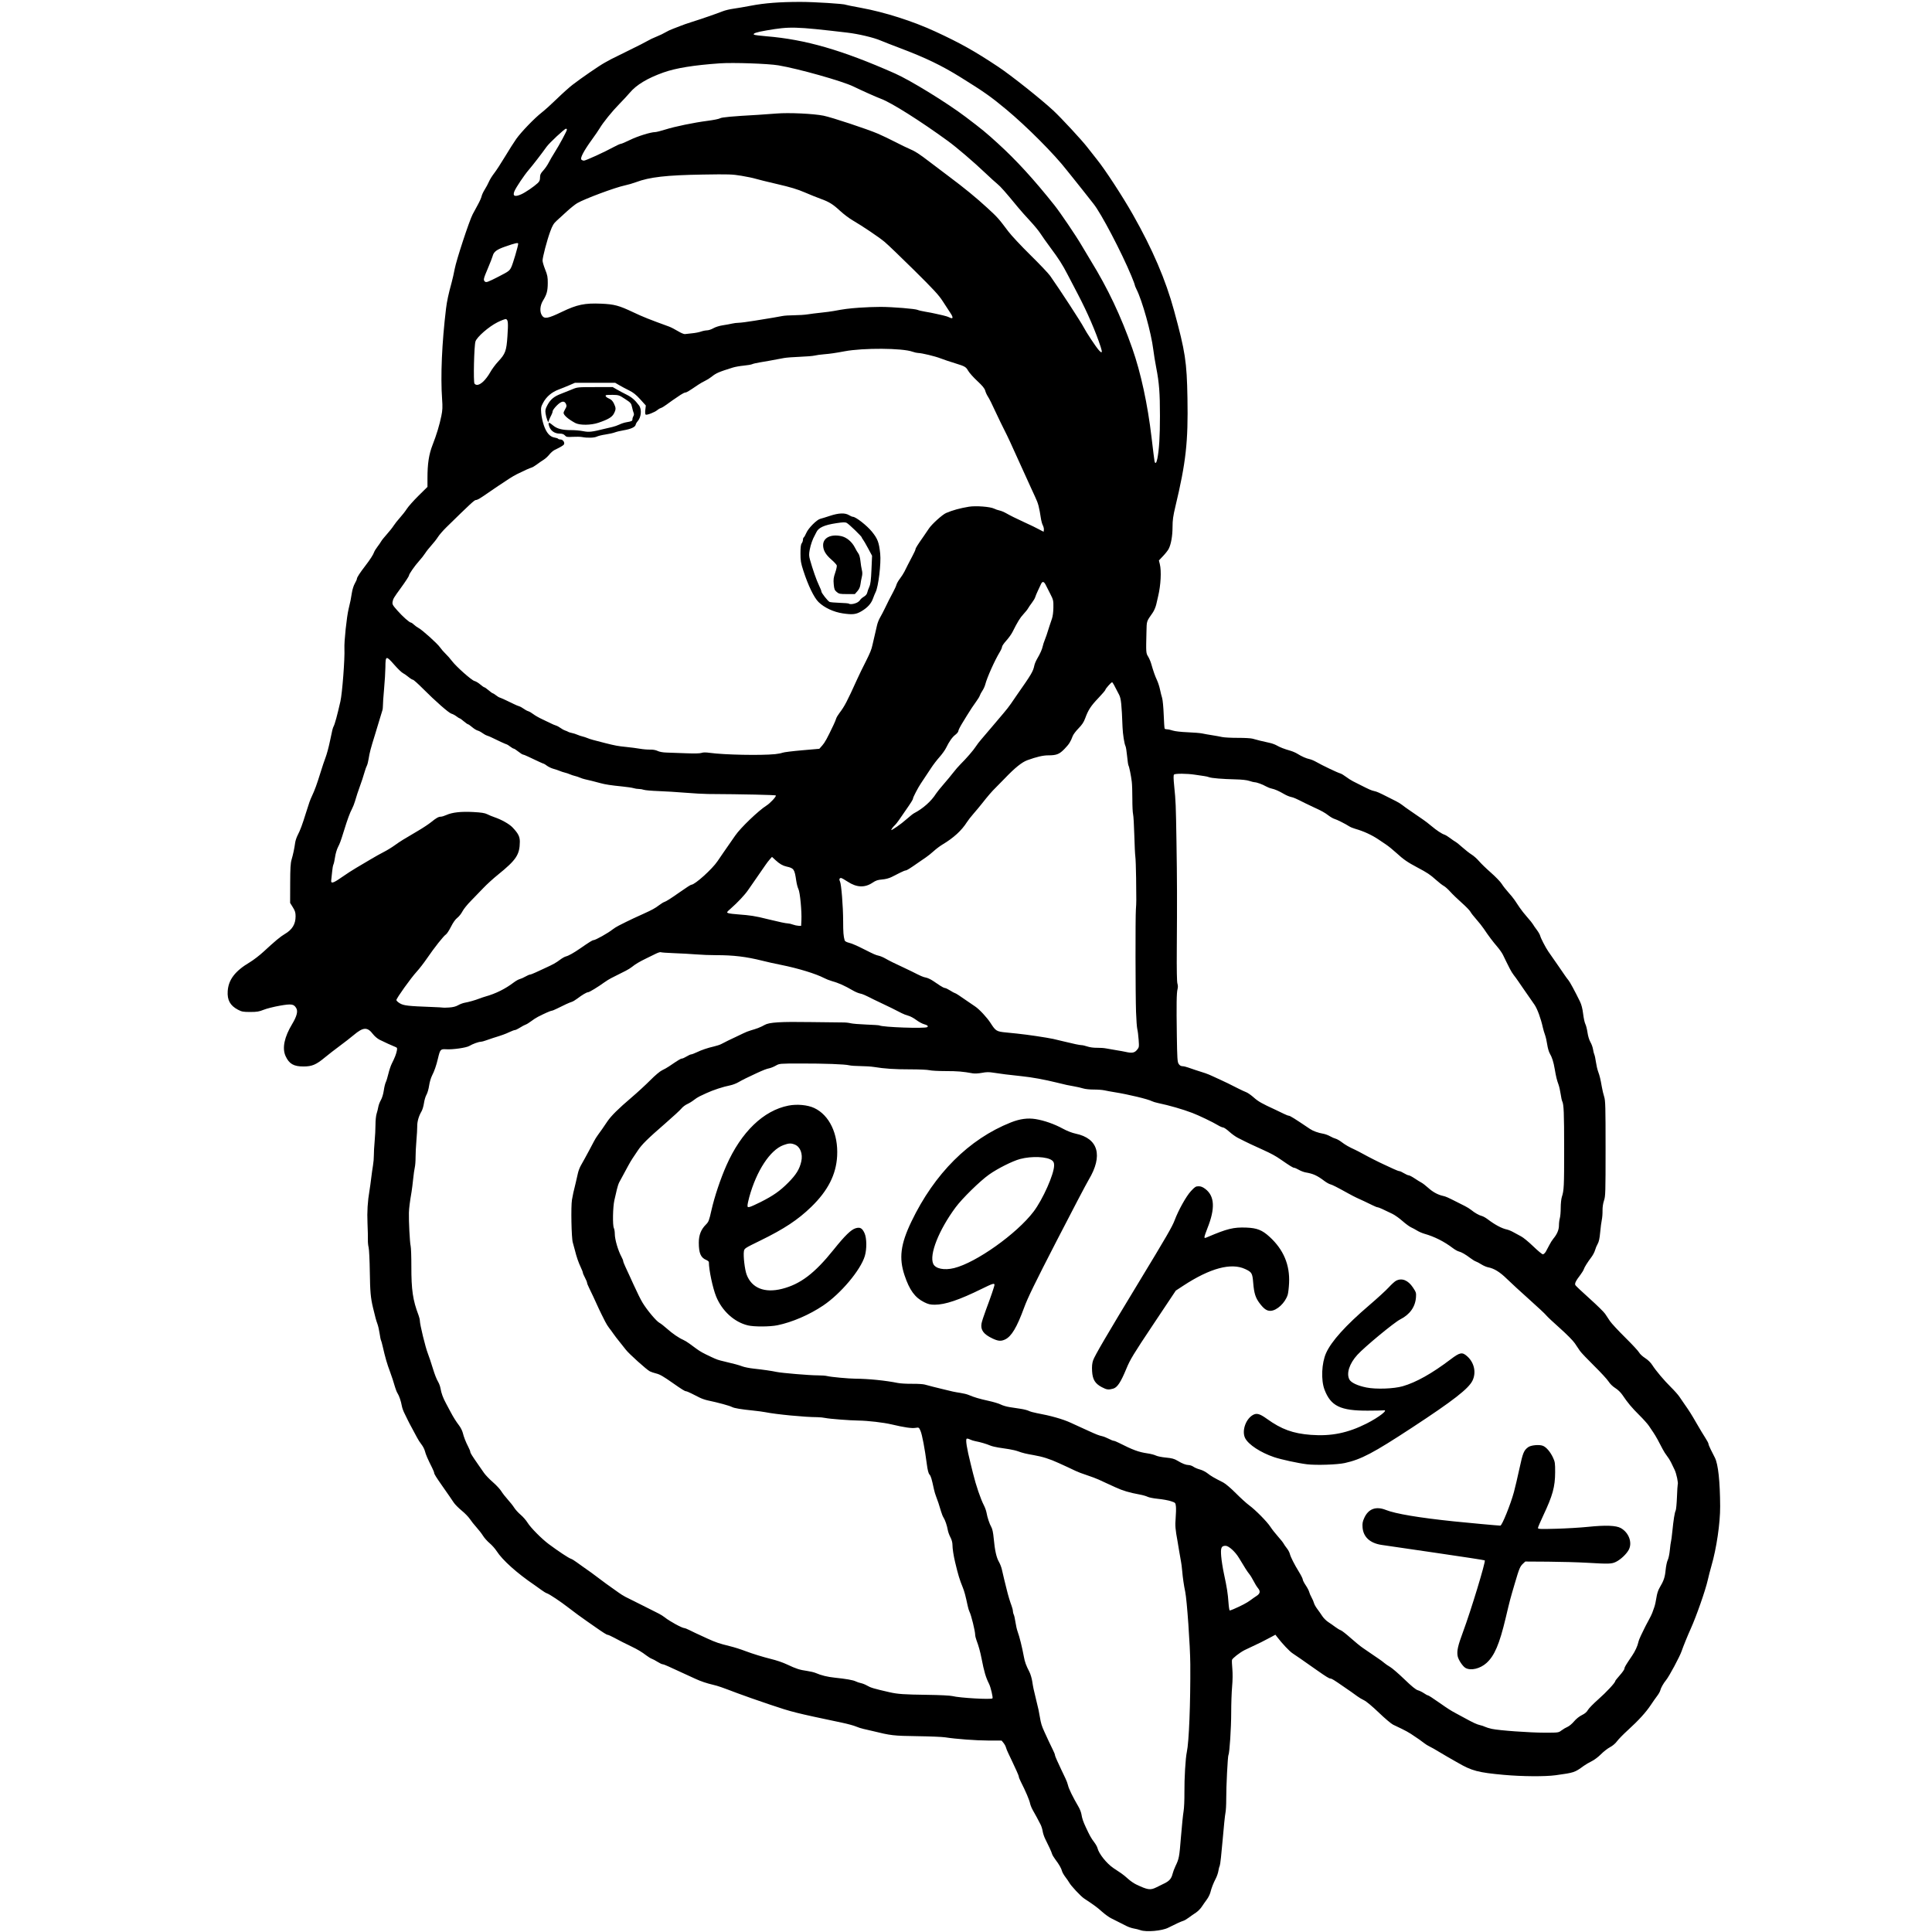 <?xml version="1.0" encoding="UTF-8" standalone="no"?>
<!-- Created with Inkscape (http://www.inkscape.org/) -->

<svg
   xmlns:dc="http://purl.org/dc/elements/1.1/"
   xmlns:cc="http://creativecommons.org/ns#"
   xmlns:rdf="http://www.w3.org/1999/02/22-rdf-syntax-ns#"
   xmlns:svg="http://www.w3.org/2000/svg"
   xmlns="http://www.w3.org/2000/svg"
   xmlns:sodipodi="http://sodipodi.sourceforge.net/DTD/sodipodi-0.dtd"
   xmlns:inkscape="http://www.inkscape.org/namespaces/inkscape"
   width="2300"
   height="2300"
   id="svg2"
   version="1.1"
   inkscape:version="0.48.2 r9819"
   sodipodi:docname="Neues Dokument 1">
  <defs
     id="defs4" />
  <sodipodi:namedview
     id="base"
     pagecolor="#ffffff"
     bordercolor="#666666"
     borderopacity="1.0"
     inkscape:pageopacity="0.0"
     inkscape:pageshadow="2"
     inkscape:zoom="0.175"
     inkscape:cx="779.10099"
     inkscape:cy="1426.8001"
     inkscape:document-units="px"
     inkscape:current-layer="layer1"
     showgrid="false"
     fit-margin-top="1"
     fit-margin-left="1"
     fit-margin-right="1"
     fit-margin-bottom="1"
     inkscape:window-width="1276"
     inkscape:window-height="756"
     inkscape:window-x="4"
     inkscape:window-y="0"
     inkscape:window-maximized="1" />
  <g
     inkscape:label="Ebene 1"
     inkscape:groupmode="layer"
     id="layer1"
     transform="translate(537.203,531.402)">
    <path
       style="fill:#000000"
       d="m 820.496,1766.425 c -2.033,-0.726 -5.598,-1.624 -7.923,-1.996 -2.325,-0.372 -6.287,-1.715 -8.804,-2.986 -2.518,-1.27 -6.602,-3.338 -9.077,-4.595 -2.475,-1.257 -6.603,-3.334 -9.174,-4.616 -2.57,-1.282 -7.52,-4.876 -11,-7.987 -5.751,-5.141 -8.704,-7.315 -21.136,-15.554 -4.045,-2.681 -15.708,-15.155 -17.767,-19.003 -0.62,-1.159 -2.657,-4.111 -4.526,-6.559 -1.869,-2.448 -3.681,-5.654 -4.026,-7.125 -0.738,-3.14 -3.545,-8.008 -8.016,-13.903 -1.764,-2.326 -3.486,-5.252 -3.825,-6.5 -0.623,-2.293 -3.883,-9.445 -8.136,-17.847 -1.274,-2.518 -2.621,-6.567 -2.992,-9 -0.371,-2.433 -1.468,-5.998 -2.437,-7.923 -2.724,-5.412 -6.306,-12.054 -9.167,-17 -1.432,-2.475 -2.932,-6.073 -3.334,-7.996 -0.941,-4.495 -5.134,-14.368 -11.108,-26.151 -1.296,-2.556 -2.356,-5.211 -2.356,-5.9 0,-0.689 -1.184,-3.773 -2.631,-6.853 -1.447,-3.08 -3.762,-8.075 -5.144,-11.1 -1.382,-3.025 -3.514,-7.525 -4.737,-10 -1.224,-2.475 -2.499,-5.625 -2.835,-7 -0.336,-1.375 -1.632,-3.762 -2.882,-5.304 l -2.271,-2.804 -15.5,-0.039 c -14.949,-0.038 -38.759,-1.807 -51.766,-3.846 -3.446,-0.54 -18.296,-1.151 -33,-1.356 -28.501,-0.399 -31.419,-0.737 -53.734,-6.231 -3.3,-0.812 -8.025,-1.907 -10.5,-2.432 -2.475,-0.525 -6.525,-1.834 -9,-2.909 -2.475,-1.075 -9.9,-3.092 -16.5,-4.482 -56.385,-11.876 -59.27,-12.599 -85.599,-21.465 -14.521,-4.89 -32.026,-11.028 -38.901,-13.642 -19.136,-7.274 -23.05,-8.626 -29,-10.023 -7.597,-1.783 -14.55,-4.127 -20.759,-6.998 -2.893,-1.338 -7.734,-3.557 -10.759,-4.932 -13.106,-5.957 -16.291,-7.419 -21.581,-9.904 -3.08,-1.447 -6.254,-2.631 -7.054,-2.631 -0.8,0 -3.503,-1.299 -6.007,-2.887 -2.504,-1.588 -5.526,-3.196 -6.716,-3.574 -1.19,-0.378 -4.067,-2.13 -6.393,-3.895 -5.708,-4.329 -10.34,-7.113 -17.891,-10.753 -8.723,-4.205 -13.28,-6.517 -20.672,-10.489 -3.483,-1.871 -6.883,-3.403 -7.554,-3.403 -1.202,0 -5.263,-2.539 -15.113,-9.45 -2.75,-1.929 -7.25,-5.07 -10,-6.979 -7.144,-4.958 -14.532,-10.383 -21.209,-15.572 -9.721,-7.554 -23.103,-16.488 -26.14,-17.452 -1.205,-0.382 -4.094,-2.125 -6.421,-3.872 -2.326,-1.747 -6.03,-4.396 -8.23,-5.888 -20.856,-14.137 -38.217,-29.701 -45.139,-40.466 -1.831,-2.847 -5.596,-7.089 -8.367,-9.425 -2.771,-2.336 -6.312,-6.307 -7.868,-8.823 -1.557,-2.516 -5.034,-7.011 -7.728,-9.987 -2.694,-2.977 -6.248,-7.455 -7.898,-9.951 -1.65,-2.496 -6.065,-7.036 -9.81,-10.088 -3.746,-3.052 -8.021,-7.388 -9.5,-9.636 -2.58,-3.921 -6.168,-9.12 -13.74,-19.913 -6.999,-9.975 -9.45,-13.917 -9.45,-15.195 0,-0.717 -1.08,-3.441 -2.399,-6.054 -5.219,-10.335 -7.642,-15.93 -8.602,-19.866 -0.552,-2.263 -2.4,-5.863 -4.107,-8 -1.707,-2.136 -4.128,-5.91 -5.381,-8.385 -1.252,-2.475 -3.907,-7.425 -5.898,-11 -1.992,-3.575 -4.341,-8.075 -5.22,-10 -0.879,-1.925 -2.638,-5.525 -3.908,-8 -1.27,-2.475 -2.62,-6.3 -3.001,-8.5 -0.955,-5.522 -3.179,-12.104 -5.058,-14.973 -0.866,-1.321 -2.192,-4.568 -2.947,-7.215 -1.701,-5.962 -4.225,-13.693 -5.979,-18.313 -3.557,-9.37 -5.773,-17.03 -8.875,-30.665 -0.771,-3.391 -1.672,-6.601 -2.001,-7.134 -0.329,-0.533 -1.05,-4.152 -1.602,-8.043 -0.552,-3.891 -1.727,-9.006 -2.612,-11.366 -1.465,-3.906 -2.467,-7.582 -5.259,-19.292 -2.8,-11.739 -3.454,-19.071 -3.784,-42.38 -0.198,-13.959 -0.835,-27.147 -1.417,-29.308 -0.582,-2.161 -0.977,-6.265 -0.878,-9.12 0.099,-2.856 -0.109,-11.717 -0.462,-19.692 -0.605,-13.662 0.148,-25.993 2.382,-39 0.52,-3.025 1.423,-9.55 2.007,-14.5 0.584,-4.95 1.557,-11.862 2.162,-15.361 0.605,-3.498 1.06,-8.898 1.012,-12 -0.048,-3.102 0.373,-10.589 0.936,-16.639 0.563,-6.05 1.016,-14.987 1.007,-19.86 -0.01,-4.873 0.588,-10.723 1.329,-13 0.741,-2.277 1.652,-5.94 2.025,-8.14 0.373,-2.2 1.766,-5.873 3.095,-8.163 1.403,-2.416 2.842,-7.162 3.43,-11.309 0.557,-3.93 1.624,-8.357 2.369,-9.837 0.746,-1.48 2.152,-6.066 3.126,-10.191 0.973,-4.125 2.79,-9.525 4.036,-12 3.54,-7.03 5.287,-11.495 6.015,-15.372 0.614,-3.271 0.428,-3.668 -2.186,-4.682 -3.574,-1.387 -12.439,-5.44 -18.356,-8.392 -2.475,-1.235 -6.005,-4.227 -7.844,-6.649 -6.659,-8.769 -11.502,-8.553 -22.906,1.022 -3.824,3.211 -11.408,9.113 -16.852,13.115 -5.444,4.002 -13.351,10.14 -17.572,13.64 -10.392,8.618 -15.234,10.664 -25.327,10.704 -11.722,0.046 -17.22,-3.137 -21.423,-12.403 -4.253,-9.375 -1.52,-22.584 7.905,-38.211 5.358,-8.884 6.98,-14.965 4.954,-18.579 -2.921,-5.211 -5.621,-5.642 -19.77,-3.156 -6.966,1.224 -15.591,3.404 -19.166,4.845 -5.429,2.188 -8.065,2.619 -16,2.615 -8.38,0 -10.104,-0.323 -14.62,-2.701 -9.292,-4.893 -12.906,-11.46 -12.186,-22.143 0.918,-13.616 8.758,-23.887 26.114,-34.212 4.404,-2.62 11.931,-8.403 16.728,-12.851 13.215,-12.257 20.005,-17.913 24.964,-20.795 8.995,-5.228 13,-11.757 13,-21.195 0,-4.426 -0.618,-6.461 -3.25,-10.7 l -3.25,-5.234 0.064,-23.082 c 0.051,-18.297 0.403,-24.222 1.697,-28.582 1.784,-6.008 3.271,-13.043 4.213,-19.923 0.333,-2.433 1.674,-6.482 2.981,-9 3.138,-6.046 5.502,-12.416 10.045,-27.077 3.525,-11.374 4.76,-14.838 6.952,-19.5 3.411,-7.255 5.802,-13.797 10.048,-27.5 2.334,-7.533 4.602,-14.318 6.015,-18 1.639,-4.272 3.901,-12.622 5.417,-20 2.687,-13.078 3.3,-15.563 4.3,-17.432 1.54,-2.877 4.222,-12.72 8.124,-29.82 2.221,-9.733 5.378,-51.131 4.784,-62.748 -0.431,-8.444 2.694,-38.016 5.02,-47.5 2.018,-8.226 2.82,-12.186 3.842,-18.956 0.595,-3.939 2.123,-8.787 3.524,-11.178 1.361,-2.322 2.474,-4.839 2.474,-5.593 0,-1.575 3.531,-7.021 10,-15.426 5.648,-7.338 9.573,-13.425 10.461,-16.223 0.378,-1.19 2.182,-4.123 4.011,-6.518 1.828,-2.395 3.837,-5.313 4.464,-6.484 0.627,-1.171 3.656,-4.94 6.732,-8.375 3.076,-3.435 6.728,-8.046 8.115,-10.246 1.387,-2.2 4.735,-6.433 7.439,-9.407 2.704,-2.974 6.396,-7.718 8.203,-10.543 1.807,-2.825 8.076,-9.869 13.931,-15.653 l 10.645,-10.517 0,-10.23 c 0,-17.412 1.687,-28.458 6.054,-39.651 4.799,-12.298 8.218,-23.594 10.479,-34.613 1.403,-6.838 1.567,-10.511 0.891,-19.887 -1.976,-27.399 -0.251,-67.145 4.687,-108 1.035,-8.561 2.891,-17.182 6.676,-31 1.13,-4.125 2.754,-11.325 3.61,-16 1.913,-10.447 17.348,-57.414 21.399,-65.115 1.625,-3.088 4.541,-8.488 6.48,-12 1.939,-3.512 3.82,-7.799 4.18,-9.527 0.36,-1.728 2.042,-5.328 3.738,-8 1.696,-2.672 3.949,-6.883 5.006,-9.358 1.057,-2.475 3.857,-6.975 6.221,-10 2.364,-3.025 8.189,-11.972 12.945,-19.882 4.755,-7.91 10.763,-17.36 13.351,-21 5.945,-8.361 21.786,-24.782 30.281,-31.389 3.575,-2.78 11.675,-10.094 18,-16.252 6.325,-6.158 14.65,-13.639 18.5,-16.624 10.34,-8.016 32.195,-23.04 38.5,-26.466 3.025,-1.644 6.4,-3.5 7.5,-4.124 1.1,-0.625 10.55,-5.298 21,-10.386 10.45,-5.088 20.671,-10.287 22.714,-11.554 2.043,-1.267 6.768,-3.513 10.5,-4.992 3.732,-1.479 8.538,-3.78 10.68,-5.114 2.142,-1.334 6.192,-3.234 9,-4.224 2.808,-0.989 6.885,-2.562 9.059,-3.495 2.174,-0.933 8.024,-2.968 13,-4.522 11.029,-3.445 30.252,-10.092 37.047,-12.811 2.75,-1.1 8.375,-2.457 12.5,-3.015 4.125,-0.558 13.575,-2.178 20.999,-3.6 16.435,-3.148 34.493,-4.534 59.001,-4.529 16.511,0.004 52.003,2.244 53.875,3.401 0.397,0.245 8.495,1.87 17.996,3.611 28.594,5.24 62.229,15.981 89.184,28.48 29.838,13.836 45.994,22.902 74.444,41.775 15.047,9.982 50.756,38.341 65.532,52.044 9.329,8.651 34.554,35.885 40.447,43.667 2.707,3.575 7.869,10.126 11.472,14.558 9.419,11.588 30.535,43.931 42.726,65.442 23.603,41.649 39.101,77.773 49.123,114.5 13.392,49.08 15.175,60.729 15.948,104.209 0.926,52.096 -1.79,76.512 -14.351,128.977 -2.713,11.333 -3.399,16.26 -3.411,24.5 -0.015,10.639 -1.772,20.567 -4.61,26.055 -0.894,1.728 -3.875,5.521 -6.624,8.428 l -4.999,5.286 1.075,4.272 c 2.062,8.199 1.191,25.155 -1.968,38.272 -0.53,2.2 -1.531,6.551 -2.225,9.67 -0.694,3.118 -2.583,7.572 -4.198,9.897 -7.693,11.077 -7.159,9.409 -7.507,23.433 -0.597,24.027 -0.546,24.765 1.958,28.817 1.269,2.054 2.915,5.86 3.658,8.459 2.536,8.875 4.591,14.723 6.931,19.725 1.287,2.75 2.891,7.7 3.565,11 0.674,3.3 1.813,7.848 2.532,10.107 0.719,2.259 1.571,11.209 1.895,19.89 0.323,8.681 0.827,16.17 1.119,16.643 0.292,0.473 1.614,0.86 2.938,0.86 1.323,0 4.363,0.665 6.756,1.477 2.511,0.852 9.953,1.699 17.602,2.002 7.288,0.289 15.134,0.94 17.435,1.446 2.301,0.506 7.559,1.44 11.684,2.075 4.125,0.635 9.525,1.613 12,2.172 2.475,0.559 10.903,1.003 18.73,0.986 7.826,-0.017 15.701,0.424 17.5,0.98 3.946,1.22 13.431,3.544 20.27,4.966 2.75,0.572 6.533,1.934 8.407,3.026 3.809,2.221 9.262,4.338 16.317,6.336 2.599,0.736 6.422,2.394 8.495,3.685 5.138,3.198 10.345,5.49 14.396,6.336 1.861,0.389 5.409,1.876 7.884,3.304 7.034,4.06 25.367,12.814 28.77,13.738 1.248,0.339 4.23,2.113 6.626,3.941 2.396,1.829 6.099,4.206 8.23,5.282 2.131,1.076 5.899,2.982 8.374,4.236 11.471,5.809 13.727,6.804 17,7.495 3.278,0.692 5.699,1.76 17,7.499 2.475,1.257 6.559,3.313 9.077,4.57 2.517,1.256 5.892,3.348 7.5,4.648 1.608,1.3 4.906,3.699 7.33,5.331 2.424,1.632 6.474,4.424 9,6.205 2.526,1.781 6.393,4.441 8.593,5.911 2.2,1.47 6.475,4.763 9.5,7.318 6.274,5.298 12.489,9.419 15.783,10.465 1.241,0.394 4.216,2.212 6.612,4.04 2.395,1.828 5.313,3.837 6.484,4.464 1.171,0.627 4.94,3.661 8.375,6.742 3.435,3.082 8.305,6.88 10.821,8.441 2.516,1.561 6.442,5.052 8.724,7.759 2.282,2.706 8.684,8.904 14.227,13.772 5.543,4.868 11.333,10.876 12.866,13.351 1.534,2.475 5.041,6.975 7.794,10 2.753,3.025 6.088,7.112 7.41,9.082 1.322,1.97 4.037,6.02 6.032,9 1.996,2.98 6.142,8.229 9.213,11.664 3.071,3.435 6.096,7.204 6.723,8.375 0.627,1.171 2.669,4.133 4.538,6.581 1.869,2.448 3.698,5.646 4.064,7.105 0.756,3.011 6.281,13.698 9.612,18.593 2.525,3.71 8.228,11.915 12.993,18.694 1.776,2.526 4.554,6.576 6.174,9 1.62,2.424 3.776,5.356 4.792,6.516 1.736,1.983 7.693,12.973 13.763,25.391 1.811,3.705 3.045,8.496 3.783,14.681 0.602,5.05 1.795,10.536 2.651,12.191 0.856,1.656 2.013,6.226 2.57,10.156 0.596,4.205 2.017,8.858 3.453,11.309 1.342,2.29 2.75,6.188 3.128,8.663 0.379,2.475 1.074,5.251 1.544,6.17 0.47,0.918 1.304,4.837 1.853,8.708 0.549,3.871 1.71,8.97 2.58,11.33 1.938,5.26 2.904,9.222 4.46,18.292 0.66,3.85 1.938,9.25 2.839,12 1.44,4.393 1.639,11.854 1.639,61.5 0,52.607 -0.129,56.879 -1.874,62 -1.164,3.418 -1.826,7.961 -1.747,12 0.07,3.575 -0.324,8.525 -0.874,11 -0.55,2.475 -1.419,9.132 -1.93,14.794 -0.654,7.254 -1.528,11.31 -2.959,13.735 -1.117,1.893 -2.512,5.23 -3.101,7.416 -0.589,2.186 -2.52,5.905 -4.293,8.265 -4.81,6.404 -8.349,12.039 -9.153,14.573 -0.394,1.241 -2.168,4.16 -3.941,6.487 -5.724,7.507 -7.206,10.584 -6.024,12.504 0.585,0.949 8.189,8.115 16.898,15.924 8.709,7.809 16.997,15.944 18.417,18.079 1.42,2.135 4.029,6.048 5.798,8.696 1.769,2.648 9.952,11.464 18.183,19.592 8.232,8.128 15.678,16.154 16.548,17.835 0.87,1.682 4.06,4.643 7.09,6.582 3.383,2.164 6.669,5.356 8.515,8.271 4.218,6.662 14.173,18.458 22.558,26.731 3.911,3.859 8.305,8.816 9.762,11.017 1.458,2.2 4.108,6.067 5.888,8.593 5.923,8.404 8.392,12.318 14.763,23.407 3.476,6.05 8.042,13.639 10.147,16.864 2.105,3.225 3.827,6.487 3.827,7.249 0,0.762 1.197,3.748 2.66,6.636 1.463,2.888 3.707,7.331 4.986,9.873 3.919,7.788 6.098,27.94 6.258,57.877 0.107,19.924 -4.31,50.021 -10.418,71 -1.361,4.675 -3.334,12.325 -4.385,17 -2.668,11.874 -13.563,43.007 -20.122,57.5 -3.688,8.149 -8.99,21.178 -10.978,26.976 -2.227,6.495 -14.733,29.817 -18.376,34.268 -3.208,3.92 -6.268,9.329 -6.969,12.319 -0.33,1.41 -1.965,4.335 -3.632,6.5 -1.667,2.166 -5.121,7.087 -7.675,10.937 -5.809,8.758 -14.601,18.402 -27.349,30 -5.441,4.95 -11.271,10.915 -12.957,13.256 -1.824,2.532 -5.179,5.368 -8.283,7 -2.87,1.509 -7.72,5.292 -10.778,8.407 -3.058,3.115 -8.018,6.844 -11.021,8.287 -3.003,1.443 -7.261,3.938 -9.461,5.545 -10.859,7.93 -11.238,8.056 -33.5,11.129 -12.391,1.71 -39.95,1.517 -61.5,-0.432 -30.554,-2.763 -38.293,-4.799 -54.85,-14.432 -4.318,-2.512 -9.585,-5.51 -11.704,-6.663 -2.12,-1.153 -7.137,-4.114 -11.15,-6.58 -4.013,-2.466 -8.871,-5.209 -10.796,-6.095 -1.925,-0.887 -4.85,-2.709 -6.5,-4.049 -2.871,-2.333 -6.937,-5.17 -15.891,-11.089 -2.26,-1.494 -7.034,-4.119 -10.609,-5.832 -3.575,-1.714 -8.3,-3.982 -10.5,-5.04 -2.2,-1.059 -9.85,-7.544 -17,-14.412 -7.677,-7.374 -14.843,-13.35 -17.5,-14.594 -2.475,-1.159 -6.067,-3.299 -7.982,-4.756 -1.915,-1.457 -5.133,-3.774 -7.151,-5.149 -2.018,-1.375 -6.262,-4.3 -9.431,-6.5 -11.216,-7.787 -13.953,-9.462 -15.49,-9.481 -1.513,-0.018 -5.186,-2.27 -15.446,-9.469 -2.75,-1.929 -7.25,-5.081 -10,-7.005 -2.75,-1.923 -7.25,-5.082 -10,-7.019 -2.75,-1.937 -7.025,-4.843 -9.5,-6.458 -3.847,-2.509 -12.484,-11.667 -18.767,-19.896 l -1.776,-2.327 -6.478,3.48 c -8.068,4.334 -12.818,6.7 -20.478,10.205 -3.3,1.51 -7.685,3.595 -9.744,4.634 -5.61,2.83 -14.501,9.747 -14.984,11.656 -0.234,0.924 -0.052,5.729 0.404,10.68 0.511,5.544 0.41,13.607 -0.261,21 -0.6,6.6 -1.089,20.55 -1.088,31 0,18.293 -1.938,48.253 -3.263,50.397 -0.893,1.446 -2.744,38.091 -2.657,52.603 0.04,6.6 -0.382,14.025 -0.936,16.5 -0.555,2.475 -2.07,17.139 -3.367,32.587 -1.297,15.448 -2.802,28.948 -3.344,30 -0.542,1.052 -1.29,3.903 -1.662,6.335 -0.372,2.433 -1.746,6.482 -3.053,9 -2.968,5.717 -5.157,11.342 -6.535,16.787 -0.586,2.315 -2.515,6.14 -4.287,8.5 -1.772,2.36 -4.464,6.199 -5.981,8.532 -1.517,2.333 -4.667,5.483 -7,7 -2.333,1.517 -6.145,4.188 -8.472,5.935 -2.326,1.747 -5.252,3.454 -6.5,3.793 -2.338,0.635 -9.648,3.976 -18.063,8.257 -7.269,3.698 -26.004,5.33 -32.903,2.867 z m 18.945,-50.985 c 2.613,-1.316 6.933,-3.453 9.601,-4.75 5.815,-2.827 8.302,-5.724 9.647,-11.239 0.552,-2.266 2.083,-6.37 3.4,-9.12 4.369,-9.12 4.639,-10.543 6.605,-34.852 1.075,-13.282 2.478,-27.041 3.119,-30.576 0.641,-3.535 1.094,-13.66 1.007,-22.5 -0.163,-16.533 1.292,-40.997 2.861,-48.073 2.584,-11.661 4.413,-57.84 4.14,-104.5 -0.127,-21.599 -4.014,-76.885 -6.079,-86.467 -1.51,-7.002 -2.93,-16.772 -3.568,-24.533 -0.339,-4.125 -1.001,-9.3 -1.471,-11.5 -0.47,-2.2 -1.378,-7.375 -2.018,-11.5 -0.639,-4.125 -1.536,-9.525 -1.992,-12 -2.721,-14.761 -3.07,-18.997 -2.306,-28 0.443,-5.225 0.581,-11.482 0.306,-13.903 -0.492,-4.332 -0.59,-4.433 -6,-6.225 -3.025,-1.002 -9.833,-2.243 -15.128,-2.758 -5.296,-0.515 -10.939,-1.615 -12.541,-2.443 -1.602,-0.828 -5.819,-2.038 -9.372,-2.687 -12.33,-2.254 -20.261,-4.606 -28.718,-8.517 -2.893,-1.338 -7.618,-3.497 -10.5,-4.798 -2.882,-1.301 -7.266,-3.326 -9.741,-4.5 -2.475,-1.173 -8.735,-3.52 -13.91,-5.214 -5.176,-1.694 -11.026,-3.89 -13,-4.88 -1.974,-0.99 -6.182,-2.979 -9.349,-4.42 -3.168,-1.441 -8.118,-3.708 -11,-5.039 -10.794,-4.982 -19.552,-7.761 -30.241,-9.594 -9.071,-1.556 -13.032,-2.522 -18.294,-4.461 -2.362,-0.87 -7.199,-2.028 -10.75,-2.572 -3.551,-0.544 -9.354,-1.434 -12.895,-1.977 -3.542,-0.543 -7.929,-1.635 -9.75,-2.428 -4.208,-1.831 -12.16,-4.16 -17.276,-5.059 -2.181,-0.383 -5.232,-1.352 -6.779,-2.152 -1.548,-0.8 -3.262,-1.178 -3.809,-0.84 -1.557,0.962 0.07,11.258 4.736,29.967 0.823,3.3 2.104,8.475 2.846,11.5 3.48,14.188 8.965,30.259 12.969,38 1.28,2.475 2.642,6.3 3.027,8.5 1.025,5.86 3.587,13.542 5.739,17.206 1.255,2.136 2.201,6.641 2.836,13.5 1.318,14.236 3.213,22.758 6.207,27.91 1.401,2.411 3.015,6.633 3.588,9.383 0.573,2.75 1.724,7.7 2.56,11 0.835,3.3 2.172,8.7 2.971,12 1.819,7.517 3.999,14.822 5.967,20 0.836,2.2 1.54,5.042 1.564,6.316 0.024,1.274 0.49,3.15 1.036,4.17 0.546,1.02 1.441,5.021 1.99,8.892 0.549,3.871 1.722,8.97 2.607,11.33 2.12,5.654 5.408,18.877 7.369,29.627 1.203,6.599 2.62,10.506 6.63,18.286 1.31,2.542 2.85,7.717 3.421,11.5 1.031,6.829 1.562,9.341 4.406,20.879 2.997,12.155 3.429,14.14 4.57,21 1.329,7.987 2.238,10.971 5.481,18 1.269,2.75 3.548,7.7 5.064,11 1.516,3.3 3.817,8.091 5.113,10.647 1.296,2.556 2.356,5.211 2.356,5.9 0,0.689 1.184,3.773 2.631,6.853 1.447,3.08 3.762,8.075 5.144,11.1 1.382,3.025 3.523,7.525 4.758,10 1.235,2.475 2.577,6.075 2.983,8 0.87,4.121 5.663,13.927 12.709,26 1.444,2.475 2.919,6.3 3.277,8.5 0.826,5.08 2.017,8.618 5.216,15.5 4.605,9.904 6.438,13.186 9.884,17.701 1.869,2.449 3.682,5.656 4.027,7.126 1.587,6.754 10.983,18.511 19.152,23.964 3.055,2.04 7.167,4.784 9.137,6.099 1.97,1.315 5.64,4.296 8.156,6.625 2.516,2.329 6.791,5.294 9.5,6.588 13.893,6.636 17.047,7.094 24.176,3.504 z M 1321.745,1528.613 c 1.955,-1.495 5.16,-3.39 7.124,-4.211 1.964,-0.82 5.451,-3.738 7.75,-6.484 2.505,-2.991 6.273,-6.016 9.403,-7.548 3.513,-1.719 5.827,-3.675 7.065,-5.976 1.013,-1.881 6.568,-7.587 12.344,-12.681 9.767,-8.612 20.261,-19.908 20.261,-21.809 0,-0.452 2.475,-3.596 5.5,-6.986 3.025,-3.39 5.5,-6.959 5.5,-7.93 0,-1.622 1.373,-3.93 9.263,-15.579 3.423,-5.053 6.306,-11.31 7.246,-15.725 0.393,-1.845 1.742,-5.379 2.999,-7.854 1.257,-2.475 3.005,-6.075 3.884,-8 0.879,-1.925 3.215,-6.425 5.189,-10 1.975,-3.575 3.976,-7.625 4.447,-9 0.472,-1.375 1.562,-4.431 2.424,-6.792 0.862,-2.361 2.024,-7.516 2.582,-11.456 0.647,-4.564 1.998,-8.813 3.723,-11.708 5.003,-8.398 6.405,-12.5 7.236,-21.171 0.455,-4.745 1.582,-10.088 2.506,-11.873 0.923,-1.786 2.051,-7.129 2.505,-11.873 0.455,-4.745 1.073,-9.302 1.374,-10.127 0.301,-0.825 1.02,-6.225 1.597,-12 1.391,-13.922 2.793,-22.701 3.982,-24.921 0.534,-0.998 1.221,-8.232 1.527,-16.074 0.305,-7.843 0.719,-14.54 0.918,-14.882 0.918,-1.574 -1.521,-13.127 -3.72,-17.622 -1.345,-2.75 -3.287,-6.766 -4.314,-8.925 -1.028,-2.159 -3.154,-5.534 -4.725,-7.5 -1.571,-1.966 -3.882,-5.6 -5.136,-8.075 -4.5,-8.881 -8.32,-15.738 -10.912,-19.586 -1.45,-2.153 -3.937,-5.853 -5.525,-8.221 -1.589,-2.369 -6.76,-8.136 -11.492,-12.815 -8.724,-8.627 -13.895,-14.811 -19.991,-23.912 -1.994,-2.977 -5.456,-6.329 -8.473,-8.204 -3.065,-1.905 -6.29,-5.046 -8.08,-7.868 -1.638,-2.583 -9.404,-11.012 -17.257,-18.73 -7.853,-7.718 -15.403,-15.676 -16.778,-17.686 -1.375,-2.009 -4.135,-6.097 -6.132,-9.084 -2.079,-3.109 -9.775,-10.883 -18,-18.184 -7.902,-7.014 -15.162,-13.849 -16.132,-15.189 -0.97,-1.34 -9.97,-9.759 -20,-18.709 -10.03,-8.95 -22.008,-19.97 -26.618,-24.488 -8.438,-8.27 -15.335,-12.524 -22.476,-13.864 -1.971,-0.37 -5.558,-1.924 -7.97,-3.454 -2.412,-1.53 -5.359,-3.09 -6.549,-3.468 -1.19,-0.378 -4.067,-2.13 -6.393,-3.895 -5.895,-4.471 -10.763,-7.278 -13.903,-8.016 -1.47,-0.345 -4.62,-2.105 -7,-3.91 -10.509,-7.972 -22.01,-13.776 -34.052,-17.186 -2.599,-0.736 -6.422,-2.394 -8.495,-3.685 -2.074,-1.291 -5.367,-3.071 -7.318,-3.955 -1.951,-0.884 -6.548,-4.26 -10.215,-7.5 -3.667,-3.24 -9.048,-7.07 -11.958,-8.511 -10.666,-5.281 -16.519,-7.881 -17.742,-7.881 -0.689,0 -3.344,-1.06 -5.9,-2.356 -2.556,-1.296 -7.122,-3.493 -10.147,-4.883 -3.025,-1.389 -7.075,-3.252 -9,-4.139 -1.925,-0.887 -6.2,-3.108 -9.5,-4.934 -14.1,-7.805 -19.195,-10.394 -21.693,-11.021 -1.459,-0.366 -4.6,-2.133 -6.98,-3.926 -8.739,-6.584 -13.335,-8.686 -22.327,-10.211 -2.2,-0.373 -5.88,-1.77 -8.178,-3.104 -2.298,-1.334 -4.797,-2.425 -5.554,-2.425 -1.375,0 -5.105,-2.301 -16.11,-9.935 -6.01,-4.169 -10.903,-6.837 -20.918,-11.404 -14.811,-6.754 -17.503,-8.009 -21.241,-9.903 -2.2,-1.115 -6.13,-3.089 -8.733,-4.387 -2.603,-1.298 -7.22,-4.612 -10.261,-7.365 -3.04,-2.753 -6.335,-5.006 -7.321,-5.006 -0.987,0 -3.82,-1.238 -6.297,-2.75 -5.872,-3.586 -22.76,-11.68 -30.388,-14.566 -11.913,-4.505 -26.904,-8.824 -40.978,-11.804 -2.738,-0.58 -5.867,-1.53 -6.954,-2.112 -4.579,-2.45 -28.27,-8.158 -44.568,-10.737 -4.125,-0.653 -9.525,-1.644 -12,-2.202 -2.475,-0.558 -8.248,-0.991 -12.828,-0.961 -4.581,0.03 -10.206,-0.556 -12.5,-1.303 -2.294,-0.747 -7.322,-1.895 -11.172,-2.551 -6.81,-1.161 -9.022,-1.643 -20.5,-4.477 -14.544,-3.59 -29.343,-6.278 -41.5,-7.538 -14.604,-1.514 -26.544,-2.999 -33.75,-4.197 -5.24,-0.871 -8.298,-0.831 -13.666,0.182 -3.856,0.728 -8.612,1 -10.75,0.616 -12.179,-2.188 -18.377,-2.709 -32.334,-2.715 -8.525,0 -17.29,-0.474 -19.478,-1.046 -2.188,-0.572 -12.538,-1.028 -23,-1.014 -18.347,0.024 -30.364,-0.769 -43.022,-2.84 -3.3,-0.54 -10.5,-1.008 -16,-1.041 -5.5,-0.032 -11.575,-0.464 -13.5,-0.96 -4.955,-1.276 -29.328,-2.163 -58.238,-2.12 -24.397,0.036 -24.797,0.071 -29,2.488 -2.344,1.348 -5.835,2.78 -7.758,3.183 -3.58,0.749 -6.731,1.967 -15.504,5.994 -9.736,4.469 -17.055,8.112 -21.5,10.701 -2.475,1.442 -6.75,3.068 -9.5,3.615 -8.615,1.711 -20.556,5.624 -28.5,9.339 -2.475,1.157 -6.041,2.827 -7.925,3.71 -1.884,0.883 -5.034,2.903 -7,4.489 -1.966,1.586 -5.484,3.743 -7.817,4.793 -2.333,1.05 -5.457,3.433 -6.943,5.295 -1.486,1.862 -10.122,9.83 -19.191,17.707 -21.163,18.379 -27.839,24.966 -32.691,32.252 -2.163,3.248 -4.993,7.47 -6.289,9.382 -1.296,1.912 -3.581,5.774 -5.078,8.582 -1.497,2.808 -4.198,7.806 -6.003,11.106 -1.804,3.3 -3.956,7.269 -4.781,8.821 -0.825,1.552 -2.084,5.377 -2.799,8.5 -0.714,3.123 -2.038,8.829 -2.943,12.679 -1.889,8.042 -2.292,30.228 -0.606,33.378 0.586,1.095 1.071,4.157 1.077,6.806 0.016,6.648 3.857,19.806 8.012,27.452 1.087,2 1.976,4.205 1.976,4.9 0,0.695 1.184,3.784 2.631,6.864 1.447,3.08 3.705,7.958 5.018,10.84 1.313,2.882 3.464,7.607 4.782,10.5 4.474,9.826 8.511,17.928 10.762,21.599 5.51,8.987 16.376,21.886 20.026,23.773 1.507,0.779 5.562,3.939 9.011,7.023 6.408,5.729 13.915,10.879 19.271,13.222 1.65,0.722 4.8,2.627 7,4.234 2.2,1.607 6.082,4.448 8.626,6.314 4.706,3.451 8.059,5.306 17.874,9.887 6.724,3.139 7.93,3.553 15.5,5.328 11.755,2.756 17.061,4.203 21.5,5.862 2.475,0.925 8.55,2.113 13.5,2.64 10.649,1.134 21.441,2.693 27,3.901 6.033,1.311 39.897,4.142 49,4.096 4.4,-0.022 9.575,0.368 11.5,0.867 4.263,1.105 25.251,3.052 33.5,3.107 15.652,0.105 35.857,2.147 50.5,5.103 3.025,0.611 10.708,1.05 17.074,0.976 6.366,-0.074 13.116,0.34 15,0.921 1.884,0.581 6.126,1.703 9.426,2.495 3.3,0.791 8.7,2.122 12,2.957 10.723,2.713 13.895,3.39 20.691,4.418 3.68,0.557 8.18,1.659 10,2.45 6.174,2.683 13.28,4.793 23.809,7.07 5.775,1.249 12.3,3.213 14.5,4.363 2.2,1.151 6.925,2.54 10.5,3.087 3.575,0.547 9.563,1.463 13.308,2.035 3.744,0.572 8.038,1.676 9.541,2.453 1.504,0.777 5.64,1.945 9.193,2.594 16.765,3.065 31.379,7.198 40.718,11.517 2.893,1.338 7.734,3.557 10.759,4.932 3.025,1.375 7.858,3.58 10.741,4.9 9.018,4.131 12.138,5.344 15.745,6.124 1.923,0.416 5.517,1.826 7.988,3.134 2.471,1.308 5.104,2.377 5.853,2.377 0.748,0 3.452,1.06 6.008,2.356 17.085,8.662 23.795,11.129 34.456,12.67 3.745,0.541 8.188,1.697 9.873,2.568 1.685,0.872 7.075,1.961 11.976,2.421 7.044,0.661 9.899,1.428 13.627,3.661 6.05,3.624 10.001,5.153 13.561,5.248 1.565,0.042 4.088,0.96 5.606,2.041 1.518,1.081 4.962,2.53 7.654,3.221 2.692,0.691 6.757,2.745 9.034,4.565 3.923,3.136 7.702,5.34 18.601,10.849 2.721,1.375 9.111,6.792 15,12.714 5.643,5.675 12.792,12.174 15.887,14.444 7.601,5.572 21.446,19.6 25.406,25.743 1.773,2.75 5.737,7.811 8.807,11.246 3.071,3.435 6.123,7.26 6.783,8.5 0.66,1.24 2.448,3.829 3.975,5.754 1.526,1.925 3.099,4.85 3.496,6.5 0.92,3.828 5.366,12.626 10.996,21.757 2.425,3.933 4.409,7.914 4.409,8.846 0,0.932 1.579,4.043 3.51,6.911 1.93,2.869 3.784,6.401 4.118,7.851 0.335,1.449 1.617,4.435 2.849,6.635 1.232,2.2 2.529,5.203 2.881,6.673 0.353,1.47 2.104,4.62 3.892,7 1.788,2.38 4.492,6.236 6.009,8.568 1.517,2.333 4.667,5.483 7,7 2.333,1.517 6.145,4.188 8.472,5.935 2.326,1.747 5.252,3.5 6.5,3.897 1.248,0.396 6.545,4.536 11.77,9.199 5.225,4.663 11.75,9.986 14.5,11.829 2.75,1.843 7.25,4.93 10,6.862 2.75,1.932 6.8,4.697 9,6.145 2.2,1.448 5.125,3.63 6.5,4.849 1.375,1.219 4.525,3.385 7,4.813 2.475,1.429 10.125,8.031 17,14.672 8.636,8.342 13.582,12.375 16,13.045 1.925,0.533 5.164,2.105 7.197,3.492 2.033,1.387 4.083,2.522 4.554,2.522 0.872,0 5.739,3.122 14.749,9.458 9.051,6.366 12.762,8.739 18.182,11.625 2.944,1.568 7.933,4.267 11.086,5.998 10.129,5.561 14.653,7.648 18.233,8.413 1.925,0.411 4.625,1.316 6,2.01 1.375,0.695 4.975,1.802 8,2.46 8.847,1.926 45.102,4.536 63,4.536 16.416,0 16.518,-0.014 20.054,-2.719 z m -114.192,-74.294 c -3.361,-1.826 -8.631,-9.739 -9.472,-14.222 -1.124,-5.99 0.29,-12.333 6.412,-28.777 9.319,-25.029 27.205,-83.814 25.899,-85.12 -0.333,-0.333 -26.39,-4.352 -57.904,-8.931 -31.514,-4.579 -60.782,-8.854 -65.042,-9.502 -13.754,-2.09 -21.734,-9.495 -22.562,-20.937 -0.339,-4.681 0.067,-6.887 2.072,-11.267 4.963,-10.841 13.954,-14.108 25.791,-9.372 11.35,4.541 39.45,9.254 80.944,13.576 16.39,1.708 52.769,5.04 55.23,5.059 1.971,0.015 12.171,-25.208 16.174,-39.994 1.414,-5.225 4.37,-17.821 6.569,-27.991 4.043,-18.703 5.205,-21.559 10.326,-25.382 3.329,-2.485 13.399,-3.409 17.709,-1.624 4.013,1.662 8.715,7.179 11.892,13.951 2.36,5.031 2.597,6.659 2.558,17.546 -0.062,17.241 -2.947,27.739 -14.126,51.401 -3.482,7.371 -6.331,14.076 -6.331,14.901 0,1.305 2.819,1.422 21.75,0.903 11.963,-0.329 28.95,-1.34 37.75,-2.247 21.117,-2.178 33.548,-1.71 39.188,1.475 9.494,5.362 13.874,17.181 9.504,25.642 -2.604,5.043 -9.478,11.608 -15.098,14.42 -5.29,2.647 -8.327,2.757 -34.094,1.235 -10.725,-0.633 -31.782,-1.23 -46.792,-1.325 l -27.292,-0.174 -2.553,2.385 c -3.691,3.448 -4.608,5.628 -9.835,23.385 -5.782,19.641 -5.577,18.867 -10.964,41.5 -7.396,31.076 -13.294,44.909 -22.82,53.518 -7.485,6.765 -18.537,9.416 -24.882,5.969 z M 1018.692,1211.786 c -10.585,-1.289 -30.94,-5.712 -39.176,-8.514 -16.031,-5.452 -30.408,-14.867 -34.353,-22.496 -4.141,-8.008 0.069,-21.703 8.352,-27.165 4.866,-3.209 8.586,-2.34 17.521,4.096 17.293,12.456 31,17.448 52.345,19.063 24.181,1.83 43.931,-2.185 66.311,-13.481 14.775,-7.458 26.842,-16.922 20,-15.685 -0.825,0.149 -9.15,0.305 -18.5,0.347 -32.637,0.146 -44.159,-5.44 -51.594,-25.015 -4.344,-11.435 -3.47,-31.64 1.885,-43.573 6.308,-14.056 23.273,-32.864 51.209,-56.772 9.625,-8.237 20.141,-17.869 23.369,-21.404 3.228,-3.535 7.143,-7.086 8.7,-7.891 6.969,-3.604 14.272,-0.695 20.088,8 3.747,5.602 4.008,6.441 3.635,11.67 -0.82,11.468 -7.28,20.531 -18.792,26.364 -7.24,3.669 -42.245,32.616 -50.944,42.127 -9.515,10.405 -13.326,22.085 -9.573,29.343 1.97,3.809 9.825,7.504 20.427,9.609 11.463,2.275 32.435,1.531 43.09,-1.529 15.932,-4.576 34.828,-15.174 56.908,-31.914 11.344,-8.601 13.948,-9.065 20.031,-3.57 8.275,7.476 10.778,19.193 6.145,28.764 -4.657,9.619 -22.949,23.852 -71.874,55.922 -46.427,30.433 -60.627,37.909 -80.21,42.23 -8.915,1.967 -34.163,2.795 -45,1.475 z m -244.119,-91.747 c -8.08,-4.221 -11.092,-9.139 -11.666,-19.046 -0.332,-5.734 8e-4,-9.295 1.208,-12.93 1.769,-5.327 16.765,-30.967 54.233,-92.731 33.325,-54.934 39.921,-66.333 42.788,-73.948 4.614,-12.258 13.773,-28.656 19.413,-34.757 4.725,-5.111 5.808,-5.795 9.172,-5.795 2.767,0 4.979,0.892 8.054,3.25 11.082,8.495 11.831,23.217 2.384,46.831 -1.907,4.767 -3.468,9.405 -3.468,10.307 0,1.513 0.29,1.516 3.75,0.037 23.315,-9.96 30.906,-11.812 46.04,-11.234 12.758,0.488 18.875,2.908 27.678,10.954 16.649,15.216 24.317,33.4 23.259,55.156 -0.273,5.61 -1.01,11.855 -1.639,13.877 -2.996,9.643 -12.93,18.903 -20.509,19.118 -4.348,0.123 -7.763,-2.244 -12.819,-8.884 -4.997,-6.563 -6.7,-11.909 -7.716,-24.225 -0.971,-11.776 -1.606,-12.892 -9.451,-16.591 -16.758,-7.902 -41.908,-1.153 -73.907,19.833 l -8.813,5.78 -26.864,40.278 c -23.837,35.739 -27.44,41.672 -31.973,52.646 -6.734,16.303 -10.788,22.427 -15.76,23.808 -5.652,1.57 -7.538,1.326 -13.394,-1.734 z M 644.192,1061.966 c -10.464,-4.995 -14.178,-10.04 -12.947,-17.59 0.362,-2.225 2.685,-9.445 5.162,-16.045 5.987,-15.956 10.286,-28.573 10.286,-30.188 0,-2.245 -2.332,-1.507 -15.113,4.787 -26.882,13.237 -43.634,18.893 -55.977,18.898 -5.334,0 -7.742,-0.573 -12.63,-3.016 -10.956,-5.475 -17.421,-14.336 -23.333,-31.983 -6.867,-20.495 -4.766,-37.011 8.126,-63.879 27.48,-57.272 68.667,-98.352 118.425,-118.119 10.715,-4.256 20.004,-5.517 29.443,-3.995 10.244,1.652 22.349,5.899 32.358,11.355 5.092,2.775 11.051,5.102 15.383,6.005 26.967,5.623 32.749,26.156 15.469,54.935 -2.708,4.51 -19.872,37.224 -38.142,72.699 -26.022,50.524 -34.412,67.75 -38.723,79.5 -8.66,23.601 -15.032,34.254 -22.652,37.87 -4.876,2.314 -8.278,2.036 -15.132,-1.236 z m -45.564,-83.745 c 26.169,-6.42 74.662,-40.88 94.649,-67.259 11.017,-14.541 24.415,-44.698 24.415,-54.955 0,-3.084 -0.574,-4.482 -2.447,-5.955 -5.801,-4.563 -24.152,-5.374 -38.053,-1.682 -8.957,2.379 -26.819,11.347 -36.994,18.574 -10.822,7.686 -31.991,28.448 -39.851,39.085 -19.96,27.01 -31.515,56.238 -26.545,67.146 2.656,5.83 13.034,7.939 24.826,5.047 z m -245.588,68.191 c -16.202,-3.93 -30.694,-17.166 -37.716,-34.448 -4.048,-9.963 -8.632,-31.65 -8.632,-40.842 0,-0.695 -1.462,-1.882 -3.25,-2.638 -6.472,-2.739 -8.742,-8.106 -8.735,-20.651 0.005,-8.865 2.653,-15.601 8.385,-21.334 3.331,-3.331 3.883,-4.757 6.712,-17.344 3.527,-15.696 10.701,-37.163 17.739,-53.083 17.628,-39.878 44.191,-65.49 73.933,-71.287 10.216,-1.991 22.765,-0.819 30.631,2.862 18.02,8.433 28.721,30.852 27.288,57.169 -1.205,22.122 -10.989,41.328 -30.868,60.595 -15.826,15.338 -32.266,26.21 -60.443,39.973 -18.77,9.167 -19.12,9.396 -19.679,12.843 -0.893,5.5 1.003,21.769 3.229,27.715 6.016,16.067 21.33,22.254 42.089,17.004 21.908,-5.54 38.815,-18.361 61.466,-46.612 13.453,-16.779 20.76,-23.897 26.207,-25.529 5.32,-1.594 7.85,-0.196 10.61,5.865 2.675,5.873 2.825,18.915 0.313,27.273 -5.013,16.681 -28.686,44.812 -49.473,58.789 -16.569,11.141 -36.843,19.892 -54.563,23.553 -8.952,1.849 -27.868,1.919 -35.242,0.131 z m 15.118,-146.738 c 15.307,-7.718 23.215,-13.272 33.066,-23.221 9.458,-9.552 13.425,-16.008 15.486,-25.203 1.997,-8.911 -1.167,-17.33 -7.508,-19.979 -4.633,-1.936 -7.43,-1.816 -13.87,0.594 -15.811,5.916 -31.935,30.528 -40.582,61.947 -1.132,4.114 -2.059,8.55 -2.059,9.858 0,2.092 0.332,2.297 2.75,1.704 1.512,-0.371 7.235,-2.936 12.716,-5.7 z m 276.167,590.792 c 0.831,-0.835 -2.094,-13.306 -4.019,-17.134 -3.965,-7.886 -5.867,-14.318 -9.02,-30.5 -1.551,-7.959 -3.498,-14.952 -5.987,-21.5 -0.836,-2.2 -1.54,-5.125 -1.564,-6.5 -0.083,-4.752 -4.786,-23.781 -6.813,-27.568 -0.582,-1.087 -1.532,-4.216 -2.112,-6.954 -2.509,-11.851 -3.965,-17.288 -5.882,-21.978 -3.788,-9.263 -5.448,-14.744 -9.086,-30 -1.874,-7.859 -3.151,-16.191 -3.151,-20.568 0,-2.784 -0.904,-6.146 -2.417,-8.988 -1.329,-2.497 -2.726,-6.318 -3.104,-8.492 -0.954,-5.488 -3.183,-12.069 -5.054,-14.925 -0.866,-1.321 -2.192,-4.568 -2.947,-7.215 -1.913,-6.702 -4.391,-14.175 -6.074,-18.313 -0.783,-1.925 -1.859,-5.525 -2.391,-8 -2.804,-13.036 -3.691,-15.986 -5.358,-17.828 -1.259,-1.392 -2.244,-5.211 -3.181,-12.343 -2.437,-18.55 -5.603,-35.244 -7.51,-39.598 -1.859,-4.246 -1.893,-4.266 -6.011,-3.607 -4.549,0.727 -13.149,-0.522 -28.454,-4.133 -9.684,-2.285 -28.226,-4.434 -39.5,-4.578 -10.106,-0.129 -34.445,-2.011 -39.052,-3.02 -2.503,-0.548 -7.003,-1.002 -10,-1.01 -14.726,-0.035 -48.969,-3.333 -61.948,-5.966 -2.475,-0.502 -9,-1.371 -14.5,-1.93 -14.144,-1.438 -22.265,-2.791 -24.757,-4.125 -3.059,-1.637 -16.315,-5.256 -29.243,-7.982 -2.75,-0.58 -7.025,-2.068 -9.5,-3.307 -2.475,-1.239 -6.863,-3.45 -9.751,-4.913 -2.888,-1.463 -5.837,-2.66 -6.554,-2.66 -1.279,0 -5.22,-2.451 -15.195,-9.45 -11.945,-8.381 -15.769,-10.587 -20.245,-11.681 -2.615,-0.639 -5.969,-1.77 -7.453,-2.514 -3.844,-1.927 -25.123,-21.088 -28.714,-25.855 -1.657,-2.2 -5.049,-6.475 -7.538,-9.5 -2.489,-3.025 -5.754,-7.3 -7.255,-9.5 -1.502,-2.2 -3.794,-5.316 -5.094,-6.923 -1.3,-1.608 -3.392,-4.983 -4.648,-7.5 -1.256,-2.517 -3.197,-6.377 -4.312,-8.577 -1.894,-3.737 -3.149,-6.429 -9.903,-21.241 -1.444,-3.168 -3.687,-7.851 -4.982,-10.407 -1.296,-2.556 -2.356,-5.26 -2.356,-6.008 0,-0.748 -1.125,-3.474 -2.5,-6.057 -1.375,-2.583 -2.5,-5.234 -2.5,-5.892 0,-0.658 -1.094,-3.491 -2.432,-6.296 -2.812,-5.897 -5.181,-12.789 -7.08,-20.6 -0.736,-3.025 -1.842,-7.075 -2.459,-9 -1.637,-5.106 -2.369,-43.059 -0.984,-51 1.116,-6.397 1.598,-8.573 4.54,-20.5 0.814,-3.3 1.949,-8.25 2.521,-11 0.573,-2.75 2.223,-7.025 3.668,-9.5 1.445,-2.475 3.58,-6.3 4.745,-8.5 1.165,-2.2 3.601,-6.7 5.413,-10 1.812,-3.3 4.195,-7.8 5.294,-10 1.099,-2.2 3.185,-5.567 4.636,-7.482 1.451,-1.915 3.762,-5.133 5.137,-7.151 1.375,-2.018 4.139,-6.076 6.143,-9.018 4.61,-6.768 13.006,-15.088 28.857,-28.592 6.875,-5.857 16.909,-15.096 22.298,-20.531 5.68,-5.728 11.564,-10.683 14,-11.79 2.311,-1.05 6.038,-3.153 8.281,-4.673 11.508,-7.795 13.939,-9.266 15.366,-9.295 0.855,-0.017 3.354,-1.14 5.554,-2.495 2.2,-1.355 4.63,-2.466 5.4,-2.469 0.77,0 3.695,-1.099 6.5,-2.437 6.117,-2.917 13.087,-5.281 20.779,-7.047 3.123,-0.717 6.948,-1.97 8.5,-2.784 5.975,-3.134 11.045,-5.626 16.821,-8.268 3.3,-1.51 7.775,-3.647 9.945,-4.749 2.17,-1.102 5.995,-2.586 8.5,-3.298 7.067,-2.006 12.408,-4.108 16.354,-6.437 5.45,-3.216 18.723,-4.038 55.701,-3.454 17.875,0.283 34.836,0.479 37.692,0.437 2.856,-0.043 6.906,0.378 9,0.935 2.094,0.557 10.501,1.264 18.681,1.571 8.18,0.307 15.215,0.77 15.634,1.029 3.453,2.134 53.851,3.939 56.925,2.038 1.752,-1.083 0.294,-2.404 -3.897,-3.533 -2.135,-0.575 -6.278,-2.848 -9.208,-5.052 -2.93,-2.204 -7.127,-4.444 -9.327,-4.978 -2.2,-0.534 -5.8,-1.92 -8,-3.08 -6.485,-3.42 -17.589,-8.902 -23.5,-11.601 -3.025,-1.381 -7.3,-3.424 -9.5,-4.539 -10.887,-5.518 -13.264,-6.559 -16.5,-7.229 -1.925,-0.399 -5.525,-1.896 -8,-3.328 -10.884,-6.296 -17.181,-9.105 -26.055,-11.624 -2.505,-0.711 -6.33,-2.222 -8.5,-3.357 -9.954,-5.208 -30.958,-11.645 -51.445,-15.767 -9.254,-1.862 -14.879,-3.113 -22,-4.892 -19.637,-4.908 -34.839,-6.74 -55.5,-6.688 -6.6,0.017 -17.175,-0.392 -23.5,-0.909 -6.325,-0.516 -18.193,-1.177 -26.373,-1.468 -8.18,-0.291 -15.328,-0.811 -15.885,-1.155 -0.557,-0.344 -3.314,0.524 -6.127,1.929 -2.814,1.405 -7.968,3.932 -11.455,5.616 -7.701,3.719 -12.704,6.699 -16.584,9.88 -1.608,1.318 -4.983,3.424 -7.5,4.681 -2.517,1.256 -6.602,3.31 -9.077,4.563 -2.475,1.253 -6.227,3.15 -8.337,4.214 -2.11,1.064 -5.71,3.293 -8,4.952 -7.779,5.636 -17.954,11.824 -19.444,11.824 -1.72,0 -6.91,3.064 -12.95,7.644 -2.326,1.764 -5.251,3.486 -6.5,3.825 -2.308,0.626 -9.515,3.915 -17.917,8.175 -2.556,1.296 -5.211,2.356 -5.9,2.356 -1.236,0 -8.77,3.328 -16.326,7.211 -2.131,1.095 -5.834,3.487 -8.23,5.316 -2.396,1.829 -5.33,3.634 -6.519,4.012 -1.19,0.378 -4.212,1.986 -6.716,3.574 -2.504,1.588 -5.207,2.887 -6.007,2.887 -0.8,0 -3.749,1.094 -6.554,2.432 -4.802,2.29 -8.958,3.786 -19.6,7.056 -2.475,0.761 -6.3,2.067 -8.5,2.903 -2.2,0.836 -4.9,1.547 -6,1.579 -2.835,0.083 -9.554,2.538 -13.799,5.043 -3.529,2.082 -19.562,4.373 -27.201,3.886 -6.961,-0.443 -7.404,0.047 -10.022,11.1 -1.961,8.277 -4.279,14.966 -7.022,20.259 -1.356,2.618 -2.926,8.001 -3.487,11.962 -0.562,3.962 -1.959,8.792 -3.105,10.734 -1.146,1.942 -2.496,6.442 -2.999,9.999 -0.504,3.557 -1.837,8.03 -2.964,9.939 -3.223,5.462 -5.138,12.115 -5.059,17.58 0.04,2.765 -0.399,10.427 -0.974,17.027 -0.575,6.6 -1.028,15.6 -1.006,20 0.022,4.4 -0.391,9.8 -0.917,12 -0.526,2.2 -1.414,8.5 -1.973,14 -0.559,5.5 -1.402,12.25 -1.872,15 -2.077,12.141 -2.998,19.413 -3.164,25 -0.286,9.597 1.066,35.676 2.048,39.5 0.495,1.925 0.881,12.738 0.859,24.029 -0.056,28.317 1.73,40.528 8.551,58.471 0.836,2.2 1.54,5.125 1.564,6.5 0.085,4.844 6.606,31.612 9.501,39 1.445,3.686 3.722,10.483 6.031,18 2.3,7.486 4.29,12.507 6.38,16.093 1.092,1.874 2.291,5.207 2.663,7.407 1.003,5.924 2.964,11.28 6.592,18 1.782,3.3 4.236,7.895 5.453,10.212 3.21,6.107 6.412,11.197 10.114,16.078 1.79,2.36 3.734,6.185 4.319,8.5 1.384,5.471 3.572,11.08 6.575,16.857 1.329,2.556 2.424,5.256 2.434,6 0.019,1.34 1.954,4.464 9.252,14.94 2.074,2.977 5.224,7.511 7,10.075 1.776,2.564 6.516,7.514 10.535,11 4.018,3.486 8.559,8.363 10.09,10.838 1.532,2.475 5.038,6.975 7.792,10 2.754,3.025 6.177,7.365 7.606,9.645 1.429,2.28 4.883,6.071 7.674,8.425 2.791,2.354 6.472,6.563 8.178,9.355 3.643,5.958 16.813,19.264 25.354,25.614 11.553,8.589 23.57,16.531 26.349,17.413 1.205,0.382 4.094,2.125 6.421,3.872 2.326,1.747 6.03,4.396 8.23,5.888 5.492,3.723 13.205,9.336 21.006,15.289 3.604,2.75 8.839,6.575 11.632,8.5 2.793,1.925 6.999,4.917 9.346,6.649 2.347,1.732 6.011,4.029 8.142,5.105 4.672,2.36 10.515,5.282 19.874,9.941 3.85,1.917 8.8,4.404 11,5.529 2.2,1.124 6.06,3.072 8.577,4.329 2.517,1.256 5.892,3.363 7.5,4.681 5.439,4.458 20.445,12.669 23.276,12.735 0.744,0.017 3.444,1.092 6,2.388 4.273,2.166 7.589,3.722 21.647,10.158 9.661,4.422 14.222,5.966 26.5,8.967 5.559,1.359 12.591,3.587 19,6.019 7.59,2.881 20.663,6.926 29,8.974 7.863,1.932 14.745,4.272 20.5,6.973 10.781,5.059 14.43,6.224 23.691,7.562 3.68,0.532 8.18,1.615 10,2.407 6.456,2.809 14.027,4.671 22.612,5.561 13.548,1.405 22.068,2.906 25.005,4.406 1.481,0.757 4.267,1.698 6.192,2.093 1.925,0.395 5.075,1.632 7,2.75 4.759,2.763 7.933,3.713 27,8.076 9.838,2.251 17.17,2.76 45,3.122 14.847,0.193 27.38,0.815 30,1.487 8.534,2.189 46.03,4.333 47.633,2.723 z m 287.083,-106.27 c 9.089,-3.93 16.066,-7.602 19.784,-10.414 2.2,-1.664 5.575,-4.037 7.5,-5.272 4.328,-2.778 4.828,-5.536 1.686,-9.29 -1.33,-1.588 -3.663,-5.363 -5.185,-8.388 -1.522,-3.025 -3.873,-6.85 -5.224,-8.5 -2.305,-2.816 -4.823,-6.748 -12.264,-19.149 -4.364,-7.274 -12.163,-14.351 -15.815,-14.351 -5.13,0 -6.099,2.295 -5.275,12.5 0.4,4.95 1.893,14.4 3.318,21 3.476,16.093 4.598,23.255 5.369,34.25 0.356,5.088 1.025,9.25 1.485,9.25 0.46,0 2.54,-0.736 4.621,-1.636 z M 1303.098,958.576 c 1.048,-1.784 2.924,-5.303 4.169,-7.821 1.244,-2.517 3.366,-5.892 4.714,-7.5 4.483,-5.345 6.711,-10.63 6.711,-15.915 0,-2.762 0.472,-6.593 1.048,-8.515 0.577,-1.921 1.049,-7.481 1.049,-12.354 5e-4,-4.873 0.614,-10.723 1.362,-13 2.511,-7.637 2.751,-12.656 2.732,-57.292 -0.018,-42.895 -0.427,-52.952 -2.3,-56.518 -0.482,-0.918 -1.326,-4.837 -1.875,-8.708 -0.549,-3.871 -1.71,-8.97 -2.58,-11.33 -1.944,-5.275 -2.911,-9.25 -4.452,-18.292 -1.459,-8.562 -3.192,-14.041 -5.885,-18.606 -1.126,-1.908 -2.505,-6.696 -3.064,-10.64 -0.559,-3.944 -1.735,-9.102 -2.612,-11.462 -0.878,-2.361 -2.043,-6.317 -2.591,-8.792 -2.399,-10.852 -6.49,-22.035 -9.908,-27.082 -2.601,-3.841 -7.972,-11.579 -13.197,-19.011 -1.776,-2.526 -4.564,-6.576 -6.196,-9 -1.632,-2.424 -4.031,-5.722 -5.331,-7.33 -1.3,-1.608 -3.392,-4.983 -4.648,-7.5 -1.256,-2.517 -3.194,-6.377 -4.305,-8.577 -1.112,-2.2 -2.86,-5.787 -3.885,-7.971 -1.025,-2.184 -4.113,-6.589 -6.863,-9.789 -5.342,-6.215 -10.551,-13.161 -15.93,-21.24 -1.831,-2.75 -5.851,-7.822 -8.935,-11.271 -3.084,-3.449 -6.261,-7.536 -7.06,-9.082 -0.799,-1.546 -5.418,-6.308 -10.264,-10.583 -4.846,-4.274 -10.998,-10.214 -13.671,-13.199 -2.673,-2.985 -6.151,-6.095 -7.729,-6.91 -1.577,-0.816 -5.69,-4.01 -9.14,-7.099 -7.241,-6.483 -10.304,-8.525 -22.436,-14.956 -11.7,-6.201 -16.452,-9.494 -24.835,-17.208 -3.85,-3.542 -9.438,-8.072 -12.418,-10.066 -2.98,-1.994 -6.982,-4.686 -8.894,-5.981 -7.842,-5.314 -17.812,-9.895 -27.5,-12.635 -2.647,-0.749 -5.854,-2.043 -7.126,-2.877 -4.448,-2.914 -15.123,-8.305 -17.754,-8.966 -1.459,-0.366 -4.657,-2.196 -7.106,-4.065 -4.627,-3.532 -8.07,-5.437 -18.201,-10.071 -3.3,-1.51 -7.8,-3.657 -10,-4.772 -10.887,-5.518 -13.264,-6.559 -16.5,-7.229 -1.925,-0.399 -5.525,-1.911 -8,-3.36 -6.306,-3.692 -11.17,-5.834 -15.116,-6.657 -1.861,-0.388 -4.917,-1.589 -6.791,-2.668 -4.027,-2.319 -10.888,-4.809 -13.308,-4.829 -0.943,-0.01 -3.81,-0.726 -6.371,-1.595 -2.987,-1.014 -9.004,-1.675 -16.785,-1.843 -14.86,-0.321 -28.452,-1.447 -31.129,-2.578 -1.1,-0.465 -3.8,-1.084 -6,-1.377 -2.2,-0.293 -7.15,-1.019 -11,-1.613 -9.203,-1.421 -23.393,-1.515 -24.744,-0.164 -0.753,0.753 -0.687,4.809 0.226,13.86 1.841,18.248 1.965,21.316 2.696,66.295 0.728,44.812 0.805,70.944 0.378,127.5 -0.184,24.389 0.086,39.157 0.753,41.231 0.655,2.033 0.709,4.443 0.146,6.5 -1.192,4.353 -1.402,17.983 -0.853,55.357 0.402,27.397 0.663,31.404 2.2,33.75 1.164,1.776 2.652,2.677 4.471,2.706 1.5,0.024 4.527,0.728 6.727,1.564 2.2,0.836 6.025,2.143 8.5,2.903 10.987,3.377 14.832,4.742 19.759,7.021 2.893,1.338 7.843,3.613 11,5.057 5.936,2.714 9.174,4.302 20.241,9.923 3.575,1.816 7.971,3.852 9.768,4.523 1.798,0.672 5.857,3.526 9.022,6.342 5.27,4.691 9.551,7.119 25.21,14.3 3.025,1.387 7.638,3.602 10.251,4.921 2.613,1.319 5.374,2.399 6.136,2.399 1.476,0 7.254,3.606 25.25,15.759 3.698,2.497 9.745,4.674 15.863,5.712 2.2,0.373 5.8,1.706 8,2.962 2.2,1.256 5.203,2.572 6.673,2.925 1.47,0.353 4.677,2.171 7.126,4.04 4.361,3.329 8.689,5.81 15.701,9 1.925,0.876 6.2,3.092 9.5,4.924 7.11,3.948 19.015,9.965 26,13.142 2.75,1.25 7.52,3.458 10.6,4.904 3.08,1.447 6.23,2.633 7,2.636 0.77,0 3.2,1.114 5.4,2.469 2.2,1.355 4.742,2.478 5.649,2.495 0.907,0.017 4.057,1.652 7,3.633 2.943,1.981 6.607,4.252 8.142,5.047 1.535,0.795 5.212,3.637 8.17,6.316 5.449,4.935 11.585,8.246 17.685,9.544 3.142,0.669 5.598,1.758 16.854,7.474 2.475,1.257 6.559,3.313 9.077,4.57 2.517,1.256 5.892,3.363 7.5,4.681 4.113,3.372 9.456,6.399 12.596,7.137 1.47,0.345 4.62,2.105 7,3.91 8.742,6.632 16.817,10.928 22.943,12.207 1.861,0.389 5.409,1.881 7.884,3.315 2.475,1.435 6.525,3.629 9,4.876 2.475,1.248 8.936,6.555 14.358,11.794 5.422,5.239 10.597,9.523 11.5,9.52 0.903,0 2.5,-1.466 3.549,-3.25 z M 816.234,718.599 c 2.65,-3.149 2.704,-3.467 2.082,-12.25 -0.351,-4.96 -1.059,-10.592 -1.573,-12.517 -0.514,-1.925 -1.198,-11.15 -1.519,-20.5 -0.723,-21.028 -0.851,-112.448 -0.171,-122 0.601,-8.431 0.612,-10.152 0.256,-37.5 -0.154,-11.825 -0.568,-23.3 -0.921,-25.5 -0.352,-2.2 -0.9,-13.675 -1.217,-25.5 -0.317,-11.825 -0.98,-23.075 -1.473,-25 -0.493,-1.925 -0.879,-10.051 -0.856,-18.057 0.023,-8.007 -0.284,-17.232 -0.681,-20.5 -0.901,-7.416 -3.042,-17.94 -3.948,-19.407 -0.376,-0.608 -1.11,-5.644 -1.632,-11.191 -0.522,-5.547 -1.383,-10.896 -1.913,-11.886 -1.371,-2.562 -3.196,-14.238 -3.51,-22.458 -1.038,-27.156 -1.753,-34.018 -4.014,-38.5 -5.899,-11.693 -7.765,-15 -8.464,-15 -1.087,0 -7.989,7.808 -7.989,9.038 0,0.568 -3.743,4.954 -8.317,9.747 -8.938,9.366 -12.04,14.123 -15.662,24.024 -1.704,4.656 -3.789,7.813 -7.96,12.049 -3.108,3.157 -6.227,7.293 -6.93,9.191 -2.526,6.819 -4.277,9.568 -9.657,15.168 -6.194,6.446 -9.521,7.769 -19.555,7.778 -6.13,0.005 -13.774,1.782 -24.671,5.736 -6.634,2.407 -14.809,8.99 -27.034,21.769 -3.683,3.85 -8.546,8.8 -10.806,11 -4.395,4.277 -9.179,9.821 -16.406,19.01 -2.475,3.147 -6.921,8.482 -9.88,11.856 -2.959,3.374 -6.518,7.935 -7.908,10.135 -6.308,9.981 -15.908,18.777 -29.024,26.595 -2.922,1.742 -7.647,5.289 -10.5,7.884 -2.853,2.594 -6.988,5.916 -9.188,7.382 -2.2,1.466 -6.25,4.247 -9,6.181 -9.872,6.943 -13.913,9.458 -15.195,9.458 -0.717,0 -3.666,1.197 -6.554,2.66 -2.888,1.463 -7.442,3.769 -10.12,5.125 -3.035,1.536 -7.317,2.661 -11.367,2.986 -5.169,0.415 -7.499,1.195 -11.393,3.816 -9.205,6.194 -18.91,5.82 -29.503,-1.137 -3.726,-2.447 -7.331,-4.449 -8.012,-4.449 -1.98,0 -2.541,1.785 -1.294,4.115 1.622,3.031 3.749,29.571 3.783,47.206 0.026,13.487 0.366,17.837 1.791,22.906 0.291,1.035 2.166,2.138 4.675,2.751 3.913,0.956 9.627,3.416 19.19,8.263 10.887,5.518 13.264,6.559 16.5,7.229 1.925,0.399 5.525,1.894 8,3.322 4.566,2.635 12.038,6.338 22,10.902 3.025,1.386 7.3,3.432 9.5,4.547 11.252,5.703 13.461,6.66 16.809,7.288 1.998,0.375 5.748,2.096 8.332,3.826 2.585,1.729 6.535,4.373 8.779,5.875 2.244,1.502 4.779,2.74 5.634,2.75 0.855,0.01 3.683,1.369 6.285,3.019 2.602,1.65 5.077,3 5.5,3 0.797,0 6.017,3.372 14.661,9.469 2.75,1.94 7.025,4.859 9.5,6.488 4.855,3.194 14.086,13.085 18.24,19.544 6.277,9.76 7.167,10.301 18.76,11.415 18.857,1.811 29.103,3.132 47.5,6.125 6.785,1.104 8.814,1.541 20.5,4.42 11.886,2.928 19.598,4.54 21.715,4.54 1.218,0 4.369,0.736 7,1.634 2.765,0.944 7.529,1.577 11.285,1.497 3.575,-0.075 8.525,0.276 11,0.78 2.475,0.505 7.875,1.444 12,2.087 4.125,0.643 9.075,1.535 11,1.982 7.545,1.75 10.631,1.246 13.542,-2.214 z M 8.191,665.286 c 2.2,-1.268 5.8,-2.614 8,-2.991 4.653,-0.798 12.497,-3.041 17.5,-5.004 1.925,-0.755 5.075,-1.815 7,-2.355 12.316,-3.454 23.605,-9.068 33.827,-16.822 2.38,-1.805 5.53,-3.571 7,-3.924 1.47,-0.353 4.513,-1.703 6.761,-3 2.248,-1.297 4.678,-2.358 5.4,-2.358 0.722,0 3.832,-1.184 6.912,-2.631 3.08,-1.447 8.075,-3.759 11.1,-5.137 9.539,-4.347 13.12,-6.337 17.701,-9.833 2.449,-1.869 5.656,-3.688 7.126,-4.04 3.146,-0.755 9.508,-4.332 17.173,-9.656 10.365,-7.199 14.393,-9.702 15.613,-9.702 2.355,0 17.56,-8.524 22.811,-12.788 1.608,-1.306 4.983,-3.402 7.5,-4.658 2.517,-1.256 6.377,-3.197 8.577,-4.312 4.04,-2.047 11.416,-5.491 21.5,-10.037 9.331,-4.207 13.081,-6.28 17.604,-9.732 2.396,-1.829 5.342,-3.638 6.547,-4.02 2.142,-0.68 7.291,-3.945 17.349,-11.002 8.932,-6.267 13.876,-9.45 14.676,-9.45 4.176,0 24.875,-18.659 31.174,-28.102 1.98,-2.969 5.177,-7.648 7.104,-10.398 8.269,-11.801 10.683,-15.277 13.891,-20 6.159,-9.069 27.719,-29.761 37.258,-35.76 4.323,-2.719 11.624,-10.556 11.152,-11.972 -0.23,-0.69 -39.053,-1.545 -80.756,-1.78 -5.225,-0.029 -17.375,-0.705 -27,-1.501 -9.625,-0.796 -24.121,-1.687 -32.213,-1.978 -8.092,-0.292 -15.884,-0.976 -17.315,-1.52 -1.431,-0.544 -4.081,-0.989 -5.888,-0.989 -1.807,0 -4.59,-0.428 -6.185,-0.952 -1.595,-0.524 -7.624,-1.423 -13.399,-1.999 -13.447,-1.341 -20.381,-2.395 -26,-3.952 -5.903,-1.636 -14.74,-3.847 -18.5,-4.628 -1.65,-0.343 -4.35,-1.221 -6,-1.952 -1.65,-0.731 -4.35,-1.631 -6,-2 -1.65,-0.369 -4.35,-1.269 -6,-2 -1.65,-0.731 -4.35,-1.631 -6,-2 -1.65,-0.369 -4.35,-1.255 -6,-1.968 -1.65,-0.713 -5.025,-1.848 -7.5,-2.52 -2.475,-0.673 -5.932,-2.304 -7.683,-3.626 -1.751,-1.321 -3.467,-2.403 -3.813,-2.403 -0.591,0 -7.53,-3.161 -18.95,-8.631 -2.72,-1.303 -5.42,-2.374 -6,-2.379 -0.58,-0.005 -3.029,-1.58 -5.444,-3.5 -2.415,-1.92 -4.847,-3.49 -5.406,-3.49 -0.558,0 -2.49,-1.125 -4.293,-2.5 -1.803,-1.375 -3.561,-2.5 -3.907,-2.5 -0.685,0 -11.878,-5.103 -17.504,-7.98 -1.925,-0.985 -4.625,-2.119 -6,-2.521 -1.375,-0.402 -3.901,-1.78 -5.613,-3.061 -1.712,-1.282 -4.266,-2.62 -5.675,-2.973 -1.409,-0.354 -4.354,-2.178 -6.546,-4.053 -2.191,-1.876 -4.394,-3.411 -4.895,-3.411 -0.501,0 -2.751,-1.575 -5,-3.5 -2.249,-1.925 -4.425,-3.5 -4.836,-3.5 -0.411,0 -2.19,-1.101 -3.954,-2.447 -1.764,-1.346 -4.395,-2.745 -5.847,-3.109 -3.079,-0.773 -19.274,-14.971 -34.166,-29.953 -5.735,-5.77 -11.031,-10.491 -11.768,-10.491 -0.737,0 -3.109,-1.471 -5.27,-3.268 -2.162,-1.798 -5.201,-3.917 -6.755,-4.709 -1.554,-0.793 -6.054,-5.138 -10,-9.657 -10.014,-11.467 -10.648,-11.302 -10.761,2.799 -0.041,5.135 -0.75,16.761 -1.576,25.836 -0.826,9.075 -1.445,18.047 -1.376,19.937 0.069,1.89 -0.291,4.59 -0.8,6 -0.509,1.41 -1.619,5.038 -2.466,8.063 -0.847,3.025 -3.571,12.025 -6.052,20 -5.344,17.175 -6.504,21.579 -7.718,29.303 -0.502,3.192 -1.43,6.771 -2.063,7.954 -0.633,1.183 -1.737,4.196 -2.454,6.697 -1.653,5.766 -4.196,13.536 -5.908,18.046 -1.713,4.514 -4.257,12.283 -5.911,18.055 -0.718,2.506 -2.234,6.33 -3.369,8.5 -2.778,5.31 -5.278,12.11 -9.72,26.445 -3.73,12.035 -4.759,14.848 -7.044,19.259 -1.356,2.618 -2.917,7.941 -3.469,11.83 -0.552,3.889 -1.43,7.869 -1.952,8.845 -0.522,0.976 -1.214,4.877 -1.538,8.67 -0.324,3.793 -0.785,8.15 -1.025,9.684 -0.757,4.835 1.964,4.156 12.281,-3.066 5.447,-3.813 13.244,-8.871 17.326,-11.238 4.082,-2.368 11.697,-6.872 16.922,-10.008 5.225,-3.137 12.425,-7.17 16,-8.962 3.575,-1.792 9.425,-5.366 13,-7.942 6.501,-4.684 9.899,-6.794 28.354,-17.613 5.42,-3.177 12.17,-7.658 15,-9.957 6.192,-5.03 8.824,-6.501 11.635,-6.501 1.166,0 4.07,-0.888 6.452,-1.973 6.953,-3.168 17.554,-4.351 31.997,-3.572 9.748,0.526 13.866,1.171 16.7,2.617 2.069,1.056 5.922,2.65 8.561,3.543 8.309,2.812 17.663,8.065 21.452,12.047 6.91,7.262 8.852,11.062 8.804,17.228 -0.119,15.363 -4.239,21.573 -25.956,39.121 -5.775,4.666 -13.65,11.84 -17.5,15.942 -3.85,4.102 -10.464,10.935 -14.698,15.184 -4.234,4.249 -8.815,9.929 -10.179,12.622 -1.365,2.693 -4.099,6.13 -6.075,7.638 -2.303,1.756 -5.026,5.59 -7.581,10.67 -2.193,4.361 -4.909,8.493 -6.036,9.181 -2.669,1.631 -13.738,15.611 -22.37,28.252 -3.756,5.5 -9.356,12.744 -12.445,16.097 -6.753,7.331 -24.117,31.605 -24.117,33.714 0,0.824 1.913,2.609 4.25,3.965 4.578,2.657 9.728,3.241 37.692,4.277 7.393,0.274 13.566,0.621 13.716,0.772 0.151,0.151 3.327,0.085 7.058,-0.146 4.668,-0.289 8.031,-1.139 10.784,-2.725 z m 408.665,-101.204 c 0.523,-10.537 -1.654,-33.363 -3.529,-36.988 -0.894,-1.73 -2.072,-6.208 -2.616,-9.953 -2.015,-13.854 -2.757,-14.944 -11.519,-16.915 -4.601,-1.035 -8.316,-3.183 -13.048,-7.545 l -4.319,-3.981 -2.6,2.918 c -1.43,1.605 -3.822,4.74 -5.317,6.967 -2.653,3.954 -6.593,9.645 -13.671,19.747 -1.927,2.75 -5.05,7.25 -6.94,10 -3.854,5.607 -12.423,14.735 -20.451,21.784 -5.179,4.548 -5.273,4.72 -3,5.566 1.29,0.48 6.845,1.165 12.345,1.522 5.5,0.357 12.925,1.135 16.5,1.728 6.311,1.047 8.412,1.505 20,4.359 11.908,2.933 19.612,4.543 22,4.597 1.375,0.031 4.075,0.652 6,1.381 1.925,0.728 4.924,1.378 6.665,1.444 l 3.165,0.119 0.335,-6.75 z m 113.588,-111.244 c 3.29,-2.197 8.739,-6.455 12.11,-9.463 3.371,-3.008 7.143,-5.995 8.383,-6.638 10.687,-5.541 20.595,-14.379 26.242,-23.406 1.032,-1.65 5.057,-6.647 8.944,-11.105 3.887,-4.458 9.093,-10.746 11.568,-13.975 2.475,-3.229 6.34,-7.681 8.588,-9.895 6.787,-6.683 15.519,-16.781 18.181,-21.025 1.38,-2.2 4.359,-6.082 6.62,-8.626 2.261,-2.544 7.936,-9.207 12.611,-14.806 4.675,-5.599 10.917,-12.968 13.871,-16.374 2.954,-3.406 6.88,-8.444 8.725,-11.194 1.845,-2.75 4.931,-7.25 6.858,-10 17.766,-25.354 19.509,-28.307 21.041,-35.646 0.385,-1.845 1.886,-5.379 3.335,-7.854 3.648,-6.231 5.82,-11.134 6.694,-15.112 0.408,-1.859 1.324,-4.732 2.035,-6.384 1.282,-2.98 3.27,-8.85 5.928,-17.504 0.76,-2.475 2.09,-6.429 2.955,-8.786 0.934,-2.547 1.622,-7.87 1.695,-13.119 0.116,-8.359 -0.08,-9.23 -3.648,-16.214 -2.074,-4.059 -4.561,-8.956 -5.527,-10.881 -2.07,-4.125 -3.945,-4.463 -5.532,-1 -0.63,1.375 -2.316,4.975 -3.746,8 -1.43,3.025 -2.877,6.521 -3.216,7.77 -0.339,1.249 -2.112,4.23 -3.94,6.625 -1.828,2.395 -3.881,5.396 -4.562,6.668 -0.681,1.272 -3.158,4.366 -5.504,6.875 -3.944,4.218 -6.923,9.071 -13.07,21.295 -1.309,2.603 -4.633,7.22 -7.386,10.261 -2.753,3.04 -5.006,6.335 -5.006,7.321 0,0.986 -1.238,3.82 -2.75,6.297 -5.857,9.592 -15.144,30.331 -17.191,38.388 -0.559,2.2 -2.087,5.575 -3.396,7.5 -1.309,1.925 -2.702,4.521 -3.095,5.77 -0.393,1.249 -2.144,4.184 -3.891,6.523 -2.901,3.885 -8.438,12.236 -11.409,17.207 -0.657,1.1 -3.236,5.319 -5.731,9.377 -2.495,4.057 -4.536,8.166 -4.536,9.131 0,0.965 -1.592,2.969 -3.538,4.453 -3.729,2.844 -7.346,7.955 -11.12,15.712 -1.25,2.57 -4.777,7.479 -7.836,10.907 -3.059,3.429 -7.488,9.201 -9.841,12.827 -4.074,6.278 -7.465,11.389 -12.388,18.671 -3.233,4.782 -9.278,16.386 -9.278,17.809 0,1.202 -2.539,5.263 -9.45,15.113 -1.929,2.75 -5.027,7.25 -6.883,10 -1.856,2.75 -4.382,5.895 -5.614,6.989 -2.155,1.915 -4.572,5.511 -3.703,5.511 0.232,0 3.113,-1.797 6.402,-3.994 z M 385.453,366.402 c 3.444,-0.345 7.494,-1.122 9,-1.727 1.506,-0.605 11.964,-1.9 23.239,-2.879 l 20.5,-1.779 3.5,-3.955 c 3.139,-3.547 5.789,-8.386 13.543,-24.73 1.305,-2.75 2.649,-6.021 2.988,-7.27 0.339,-1.249 2.06,-4.174 3.825,-6.5 6.306,-8.315 8.933,-13.322 21.364,-40.73 1.372,-3.025 3.394,-7.3 4.493,-9.5 1.099,-2.2 3.57,-7.15 5.492,-11 5.467,-10.953 6.948,-14.626 8.07,-20 0.574,-2.75 1.774,-7.925 2.667,-11.5 0.893,-3.575 2.092,-8.75 2.665,-11.5 0.573,-2.75 2.221,-7.025 3.663,-9.5 1.442,-2.475 3.921,-7.2 5.509,-10.5 3.968,-8.247 6.365,-12.972 10.154,-20.02 1.78,-3.311 3.536,-7.214 3.902,-8.673 0.366,-1.459 2.196,-4.657 4.065,-7.106 1.87,-2.449 4.28,-6.196 5.356,-8.327 1.076,-2.131 2.965,-5.899 4.198,-8.374 1.233,-2.475 3.773,-7.35 5.645,-10.833 1.871,-3.483 3.403,-6.883 3.403,-7.554 0,-1.211 2.679,-5.487 9.469,-15.113 1.94,-2.75 4.853,-7.025 6.473,-9.5 3.408,-5.205 16.007,-16.597 20.495,-18.531 7.545,-3.253 16.541,-5.735 27.063,-7.469 8.244,-1.359 25.566,-0.041 30.128,2.291 1.579,0.807 4.447,1.791 6.372,2.187 1.925,0.395 5.525,1.887 8,3.316 4.47,2.58 11.922,6.281 21.5,10.677 9.297,4.267 11.985,5.568 17.5,8.467 l 5.5,2.891 0.31,-2.348 c 0.171,-1.291 -0.353,-3.631 -1.164,-5.199 -0.811,-1.568 -1.755,-4.635 -2.098,-6.816 -2.505,-15.93 -3.289,-18.915 -7.146,-27.206 -1.341,-2.882 -3.562,-7.716 -4.938,-10.741 -1.375,-3.025 -3.625,-7.975 -5,-11 -1.375,-3.025 -3.625,-7.975 -5,-11 -1.375,-3.025 -3.625,-7.975 -5,-11 -1.375,-3.025 -3.625,-7.975 -5,-11 -1.375,-3.025 -3.574,-7.867 -4.887,-10.759 -2.125,-4.682 -3.94,-8.397 -11.365,-23.259 -1.099,-2.2 -3.136,-6.475 -4.527,-9.5 -5.549,-12.068 -8.869,-18.729 -10.741,-21.545 -1.08,-1.625 -2.42,-4.615 -2.976,-6.644 -0.739,-2.692 -3.285,-5.801 -9.419,-11.5 -4.623,-4.296 -9.525,-9.791 -10.893,-12.211 -2.546,-4.503 -3.925,-5.314 -14.657,-8.612 -7.53,-2.314 -14.317,-4.588 -18,-6.031 -6.649,-2.605 -22.5,-6.422 -27,-6.501 -1.375,-0.024 -4.3,-0.694 -6.5,-1.487 -12.228,-4.413 -58.717,-4.699 -81,-0.498 -10.815,2.039 -17.311,2.98 -24.5,3.55 -4.125,0.327 -9.117,1.017 -11.093,1.534 -1.976,0.516 -9.851,1.171 -17.5,1.456 -7.649,0.284 -16.157,0.939 -18.907,1.456 -17.081,3.207 -21.774,4.053 -28.5,5.139 -4.125,0.666 -8.367,1.648 -9.426,2.183 -1.059,0.534 -5.559,1.313 -10,1.729 -4.441,0.417 -10.324,1.46 -13.074,2.318 -16.827,5.252 -19.886,6.581 -25.425,11.05 -1.966,1.586 -5.375,3.718 -7.575,4.737 -2.2,1.019 -5.836,3.096 -8.079,4.616 -11.52,7.804 -13.939,9.265 -15.366,9.282 -0.855,0.01 -3.403,1.248 -5.664,2.75 -7.621,5.065 -12.869,8.715 -17.121,11.907 -2.326,1.747 -5.251,3.486 -6.5,3.865 -1.248,0.379 -3.17,1.503 -4.27,2.499 -2.625,2.376 -12.353,6.169 -13.695,5.34 -0.643,-0.398 -0.818,-2.627 -0.452,-5.764 l 0.597,-5.116 -6.639,-7.339 c -4.924,-5.443 -8.34,-8.176 -13.226,-10.58 -3.623,-1.783 -8.837,-4.555 -11.587,-6.161 l -5,-2.92 -24,0 -24,0 -6.5,2.815 c -3.575,1.548 -9.382,3.896 -12.904,5.217 -8.096,3.036 -14.465,8.429 -18.266,15.468 -2.716,5.03 -2.924,6.099 -2.43,12.5 0.297,3.85 1.685,10.36 3.084,14.467 3.071,9.013 7.232,13.804 12.756,14.687 2.092,0.335 4.045,0.999 4.34,1.477 0.295,0.478 1.619,0.869 2.943,0.869 2.605,0 4.987,3.228 4.095,5.551 -0.499,1.3 -3.659,3.23 -11.259,6.878 -1.727,0.829 -4.557,3.295 -6.288,5.481 -1.731,2.186 -4.818,4.999 -6.86,6.25 -2.042,1.252 -5.615,3.72 -7.942,5.484 -2.326,1.765 -5.251,3.486 -6.5,3.825 -2.155,0.585 -8.441,3.418 -17.27,7.784 -2.2,1.088 -6.25,3.444 -9,5.237 -8.488,5.532 -19.419,12.854 -24.321,16.29 -10.351,7.255 -13.656,9.221 -15.501,9.221 -1.745,0 -6.278,4.187 -35.192,32.509 -3.936,3.855 -8.423,9.03 -9.972,11.5 -1.549,2.47 -5.054,6.95 -7.788,9.957 -2.735,3.006 -6.109,7.281 -7.5,9.5 -1.391,2.219 -4.741,6.467 -7.445,9.44 -4.758,5.231 -11.778,15.315 -11.778,16.917 0,0.915 -4.201,7.358 -9.896,15.176 -8.166,11.211 -8.982,12.574 -9.583,16 -0.567,3.231 -0.121,4.058 5.806,10.761 6.373,7.208 14.305,14.21 16.118,14.229 0.52,0.005 2.095,1.106 3.5,2.446 1.405,1.34 3.815,3.087 5.356,3.883 4.421,2.283 22.555,18.613 25.66,23.108 1.547,2.24 4.551,5.706 6.676,7.704 2.125,1.997 5.438,5.756 7.363,8.353 4.88,6.585 23.648,23.279 26.997,24.015 1.523,0.334 4.581,2.159 6.795,4.054 2.214,1.895 4.436,3.446 4.937,3.446 0.501,0 2.751,1.575 5,3.5 2.249,1.925 4.425,3.5 4.836,3.5 0.411,0 2.222,1.125 4.024,2.5 1.803,1.375 3.561,2.5 3.907,2.5 0.685,0 11.878,5.103 17.504,7.98 1.925,0.985 4.625,2.119 6,2.521 1.375,0.402 3.85,1.739 5.5,2.971 1.65,1.232 4.125,2.575 5.5,2.985 1.375,0.41 4.079,1.984 6.009,3.497 1.93,1.514 6.655,4.211 10.5,5.994 3.845,1.783 8.566,4.047 10.491,5.032 1.925,0.985 4.625,2.119 6,2.521 1.375,0.402 3.85,1.739 5.5,2.971 1.65,1.232 4.125,2.585 5.5,3.006 1.375,0.421 2.95,1.098 3.5,1.503 0.55,0.405 2.498,1.021 4.33,1.369 1.831,0.347 4.756,1.269 6.5,2.047 1.744,0.778 4.52,1.717 6.17,2.086 1.65,0.369 4.35,1.255 6,1.968 2.823,1.221 7.693,2.593 21.25,5.989 12.128,3.038 15.049,3.575 24.75,4.546 5.5,0.551 12.925,1.519 16.5,2.152 3.575,0.633 8.975,1.089 12,1.014 3.449,-0.085 6.805,0.51 9,1.596 2.132,1.055 6.235,1.808 10.5,1.927 3.85,0.107 14.204,0.479 23.008,0.827 10.311,0.407 16.992,0.258 18.771,-0.419 1.896,-0.721 5.031,-0.738 9.992,-0.053 17.085,2.356 60.694,3.223 77.49,1.539 z M 466.192,198.84 c -11.018,-1.637 -21.993,-6.75 -28.902,-13.465 -5.411,-5.258 -12.47,-19.839 -18.176,-37.543 -2.928,-9.083 -3.383,-11.849 -3.371,-20.5 0.01,-7.228 0.42,-10.538 1.482,-11.941 0.808,-1.068 1.468,-2.954 1.468,-4.191 0,-1.237 0.449,-2.527 0.997,-2.866 0.548,-0.339 1.917,-2.756 3.042,-5.371 2.423,-5.633 12.439,-15.726 16.594,-16.72 1.577,-0.377 6.759,-1.974 11.515,-3.548 10.451,-3.459 17.898,-3.742 22.627,-0.859 1.801,1.098 3.901,1.996 4.666,1.996 3.431,0 16.732,10.392 22.659,17.703 6.878,8.483 8.45,12.668 9.879,26.297 1.193,11.372 -2.148,39.27 -5.476,45.73 -0.785,1.523 -2.177,4.9 -3.094,7.503 -2.163,6.141 -6.475,10.889 -13.85,15.252 -6.35,3.757 -10.531,4.235 -22.059,2.522 z m 15.952,-12.423 c 1.863,-0.778 3.862,-2.302 4.442,-3.386 0.58,-1.084 2.627,-2.898 4.548,-4.032 2.229,-1.315 3.706,-3.075 4.082,-4.864 0.324,-1.542 1.43,-4.658 2.458,-6.927 1.456,-3.21 2.027,-7.764 2.579,-20.562 l 0.71,-16.438 -4.78,-8.938 c -2.629,-4.916 -5.39,-9.649 -6.135,-10.517 -0.745,-0.868 -1.355,-1.938 -1.355,-2.377 0,-1.141 -15.049,-15.689 -17.799,-17.207 -1.875,-1.035 -4.144,-0.993 -12.304,0.227 -14.52,2.171 -21.514,5.358 -24.001,10.937 -0.49,1.1 -1.289,2.675 -1.776,3.5 -2.468,4.188 -4.945,11.189 -6.044,17.082 -1.031,5.527 -0.985,7.45 0.283,12 3.172,11.382 7.823,24.652 10.674,30.458 1.631,3.322 2.966,6.705 2.966,7.518 0,1.594 7.319,10.933 9.586,12.232 0.759,0.434 6.127,0.937 11.929,1.116 5.802,0.179 10.835,0.611 11.184,0.96 1.073,1.073 5.195,0.705 8.752,-0.781 z m -23.244,-13.063 c -2.559,-2.153 -3.027,-3.367 -3.57,-9.25 -0.517,-5.606 -0.217,-7.956 1.74,-13.656 1.3,-3.786 2.152,-7.696 1.893,-8.687 -0.259,-0.992 -3.138,-4.123 -6.398,-6.957 -6.917,-6.016 -9.873,-11.177 -9.873,-17.235 0,-8.741 9.08,-13.314 21.37,-10.763 6.625,1.375 13.072,6.802 16.666,14.027 1.231,2.475 3.023,5.506 3.983,6.735 1.031,1.321 2.025,5.001 2.431,9 0.378,3.721 1.143,8.528 1.702,10.682 0.691,2.667 0.685,5.219 -0.02,8 -0.569,2.246 -1.312,6.24 -1.651,8.876 -0.428,3.328 -1.544,5.849 -3.652,8.25 l -3.036,3.458 -9.32,0 c -8.46,0 -9.591,-0.229 -12.265,-2.478 z M 155.691,-11.111 c -1.925,-0.374 -6.875,-0.486 -11,-0.249 -6.682,0.384 -7.708,0.2 -9.405,-1.688 -1.346,-1.497 -3.107,-2.124 -6,-2.134 -6.789,-0.024 -11.626,-3.787 -13.158,-10.235 -0.855,-3.596 0.344,-3.47 5.133,0.541 4.721,3.954 11.067,5.572 21.597,5.506 4.217,-0.026 10.679,0.551 14.36,1.283 6.81,1.354 10.1,0.967 26.473,-3.111 1.925,-0.479 5.525,-1.319 8,-1.865 2.475,-0.546 6.308,-1.878 8.518,-2.96 2.21,-1.082 5.81,-2.271 8,-2.643 6.577,-1.117 7.482,-1.55 7.482,-3.583 0,-1.07 0.521,-2.78 1.158,-3.8 0.707,-1.131 0.83,-2.588 0.317,-3.736 -0.462,-1.035 -1.321,-4.124 -1.908,-6.863 -1.008,-4.705 -1.469,-5.246 -8.314,-9.759 -6.936,-4.574 -7.569,-4.785 -14.764,-4.921 -4.135,-0.079 -7.781,0.121 -8.103,0.443 -1.023,1.023 0.643,2.704 4.123,4.158 2.32,0.969 4.014,2.738 5.432,5.673 2.562,5.303 2.572,6.965 0.069,11.871 -2.219,4.35 -6.803,7.089 -18.521,11.069 -8.899,3.022 -22.306,3.141 -27.609,0.244 -8.383,-4.579 -13.76,-9.236 -13.843,-11.989 -0.02,-0.656 0.878,-2.742 1.995,-4.635 1.716,-2.908 1.846,-3.848 0.839,-6.057 -1.91,-4.193 -5.597,-3.476 -11.158,2.169 -2.592,2.631 -4.712,5.599 -4.712,6.596 0,0.996 -0.672,3.006 -1.493,4.466 -0.821,1.46 -2.002,4.004 -2.623,5.654 l -1.13,3 -1.25,-3 c -0.688,-1.65 -1.546,-5.049 -1.909,-7.552 -0.558,-3.86 -0.217,-5.379 2.247,-9.99 3.6,-6.738 7.9,-10.294 16.216,-13.412 3.543,-1.328 9.367,-3.658 12.942,-5.176 6.399,-2.718 6.826,-2.761 27.517,-2.781 l 21.017,-0.02 4.983,2.886 c 2.74,1.587 7.908,4.338 11.483,6.113 6.176,3.067 9.967,6.343 14.832,12.817 3.563,4.741 2.669,14.242 -1.799,19.115 -1.008,1.1 -1.997,2.899 -2.196,3.997 -0.486,2.675 -5.826,5.104 -14.337,6.522 -3.85,0.641 -8.575,1.78 -10.5,2.529 -1.925,0.75 -6.87,1.854 -10.989,2.454 -4.119,0.6 -8.801,1.745 -10.404,2.545 -2.993,1.493 -11.31,1.734 -17.607,0.51 z m 684.907,25.693 c 2.122,-10.624 3.093,-26.568 3.093,-50.75 0,-27.443 -0.94,-39.635 -4.434,-57.5 -1.29,-6.6 -2.861,-16.275 -3.49,-21.5 -2.382,-19.781 -13.158,-58.438 -20.061,-71.971 -1.108,-2.172 -2.015,-4.44 -2.015,-5.04 0,-0.6 -1.816,-5.455 -4.035,-10.79 -11.862,-28.513 -36.065,-74.61 -45.008,-85.723 -3.551,-4.413 -9.382,-11.807 -12.957,-16.43 -3.575,-4.623 -8.407,-10.687 -10.738,-13.476 -2.331,-2.789 -5.975,-7.32 -8.099,-10.07 -14.588,-18.894 -47.764,-52.203 -72.252,-72.543 -18.349,-15.241 -26.339,-20.87 -54.093,-38.107 -22.812,-14.169 -41.721,-23.278 -72.318,-34.841 -9.9,-3.741 -20.199,-7.759 -22.887,-8.928 -8.299,-3.611 -26.492,-7.926 -40.113,-9.513 -62.262,-7.255 -67.721,-7.402 -95.899,-2.585 -11.937,2.041 -16.488,3.566 -14.959,5.014 0.472,0.446 7.123,1.323 14.782,1.948 46.56,3.8 90.145,16.4 153.075,44.252 18.458,8.169 62.04,34.97 84.284,51.831 19.78,14.994 23.952,18.421 38.081,31.284 22.245,20.251 42.946,42.879 67.735,74.036 6.746,8.479 25.672,36.441 31.915,47.153 3.206,5.5 8.184,13.825 11.062,18.5 20.405,33.139 35.918,65.89 49.5,104.5 10.145,28.839 18.309,66.588 22.925,106 1.675,14.3 3.268,27.012 3.541,28.25 0.835,3.79 2.262,2.517 3.364,-3 z M 38.17,-77.255 c 2.438,-2.248 6.081,-7.084 8.095,-10.748 2.014,-3.664 6.242,-9.42 9.396,-12.791 8.823,-9.431 10.04,-12.728 11.227,-30.408 1.061,-15.797 0.767,-19.382 -1.666,-20.316 -0.818,-0.314 -5.443,1.41 -10.279,3.831 -10.322,5.167 -24.466,17.507 -26.122,22.79 -1.667,5.319 -2.644,48.404 -1.138,50.218 2.177,2.623 5.818,1.728 10.487,-2.576 z m 734.972,-41.159 c -5.983,-18.349 -15.707,-40.811 -27.098,-62.596 -4.215,-8.062 -9.844,-18.841 -12.507,-23.954 -6.15,-11.805 -10.125,-18.016 -20.301,-31.716 -4.498,-6.056 -9.818,-13.575 -11.823,-16.708 -2.004,-3.133 -7.599,-9.929 -12.433,-15.102 -4.834,-5.173 -11.264,-12.419 -14.289,-16.103 -14.682,-17.881 -20.832,-24.855 -24.5,-27.785 -2.2,-1.757 -8.516,-7.491 -14.037,-12.742 -14.147,-13.458 -34.38,-30.771 -44.963,-38.474 -32.892,-23.941 -67.193,-45.581 -79.429,-50.11 -5.419,-2.006 -22.418,-9.595 -33.071,-14.764 -13.282,-6.444 -65.27,-21.092 -89.23,-25.141 -12.136,-2.051 -53.982,-3.488 -69.698,-2.393 -31.001,2.159 -52.466,5.641 -67.218,10.903 -19.054,6.797 -32.151,14.695 -40.095,24.179 -2.343,2.797 -7.96,8.851 -12.482,13.453 -8.53,8.681 -19.191,21.868 -23.281,28.8 -1.298,2.2 -5.496,8.32 -9.329,13.599 -9.26,12.755 -14.047,21.74 -12.547,23.547 0.618,0.744 2.006,1.354 3.085,1.354 2.172,0 24.311,-10.097 35.379,-16.135 3.897,-2.126 7.755,-3.865 8.573,-3.865 0.818,0 5.73,-2.084 10.915,-4.632 9.05,-4.446 24.635,-9.306 29.977,-9.348 1.402,-0.011 6.802,-1.367 12,-3.013 11.54,-3.654 34.197,-8.322 50.764,-10.457 6.773,-0.873 13.298,-2.2 14.5,-2.95 2.035,-1.268 14.707,-2.422 45.186,-4.115 5.5,-0.305 15.4,-1.014 22,-1.575 14.318,-1.217 43.957,0.147 56,2.576 9.694,1.955 51.873,15.917 64.727,21.424 5.1,2.185 14.448,6.655 20.773,9.932 6.325,3.277 13.975,6.986 17,8.241 6.53,2.71 11.271,5.779 24,15.538 5.225,4.006 15.35,11.658 22.5,17.006 18.95,14.172 32.434,25.212 45.952,37.622 12.154,11.158 13.447,12.606 24.962,27.955 3.592,4.787 15.431,17.453 26.308,28.147 10.878,10.693 21.475,21.851 23.549,24.796 11.845,16.818 36.947,55.366 40.164,61.68 2.879,5.65 14.094,22.567 17.629,26.594 4,4.555 4.711,3.463 2.386,-3.666 z m -486.45,-16.209 c 3.575,-0.318 8.3,-1.226 10.5,-2.018 2.2,-0.792 5.495,-1.46 7.322,-1.484 1.827,-0.024 5.222,-1.157 7.544,-2.518 2.417,-1.416 7.197,-2.915 11.178,-3.504 3.826,-0.566 8.756,-1.467 10.956,-2.002 2.2,-0.535 5.832,-0.983 8.072,-0.996 2.24,-0.013 10.79,-1.13 19,-2.482 8.21,-1.352 18.078,-2.962 21.928,-3.578 3.85,-0.616 8.8,-1.505 11,-1.975 2.2,-0.471 8.5,-0.886 14,-0.924 5.5,-0.038 12.7,-0.51 16,-1.051 3.3,-0.54 10.5,-1.446 16,-2.012 5.5,-0.566 12.25,-1.454 15,-1.972 12.332,-2.326 17.861,-3.043 30.5,-3.959 7.425,-0.538 18.898,-0.967 25.497,-0.954 14.17,0.029 41.428,2.262 44.118,3.615 1.037,0.522 5.261,1.505 9.386,2.184 4.125,0.68 9.3,1.683 11.5,2.23 2.2,0.547 6.233,1.45 8.962,2.007 2.729,0.557 6.268,1.688 7.865,2.514 4.463,2.308 4.951,0.312 1.268,-5.185 -1.836,-2.741 -5.936,-9.033 -9.11,-13.983 -4.767,-7.433 -10.752,-13.926 -34.378,-37.293 -15.733,-15.561 -31.531,-30.7 -35.106,-33.642 -7.1,-5.843 -26.2,-18.703 -37.905,-25.521 -4.073,-2.372 -10.727,-7.394 -14.788,-11.159 -8.64,-8.011 -13.121,-10.798 -23.184,-14.417 -4.057,-1.459 -12.607,-4.902 -19,-7.652 -8.702,-3.742 -16.901,-6.221 -32.623,-9.861 -11.55,-2.675 -23.25,-5.564 -26,-6.42 -2.75,-0.856 -10.369,-2.447 -16.931,-3.535 -10.791,-1.789 -15.14,-1.925 -45.5,-1.429 -43.791,0.716 -63.67,2.98 -79.941,9.104 -3.519,1.324 -9.421,3.044 -13.117,3.821 -11.639,2.448 -47.561,15.816 -56.723,21.109 -2.317,1.338 -7.717,5.626 -12,9.528 -4.283,3.902 -9.85,8.978 -12.371,11.279 -3.765,3.437 -5.166,5.782 -7.853,13.135 -3.815,10.442 -9.065,30.413 -9.065,34.482 0,1.55 1.408,6.334 3.129,10.633 2.658,6.639 3.12,9.062 3.068,16.104 -0.07,9.417 -1.196,13.581 -5.604,20.721 -3.682,5.964 -4.231,13.362 -1.32,17.805 2.939,4.485 7.114,3.735 23.727,-4.259 18.066,-8.693 27.25,-10.599 46.919,-9.736 15.534,0.682 20.977,2.144 38.081,10.234 11.646,5.508 18.796,8.366 42.629,17.038 2.271,0.826 6.996,3.253 10.5,5.393 3.504,2.14 7.271,3.726 8.371,3.525 1.1,-0.201 4.925,-0.625 8.5,-0.943 z m -229.5,-67.918 c 11.046,-5.676 12.176,-6.523 14.209,-10.647 1.988,-4.032 8.291,-25.401 8.291,-28.111 0,-1.498 -3.577,-0.699 -15.464,3.451 -10.357,3.616 -13.706,6.202 -15.049,11.619 -0.349,1.408 -2.851,7.804 -5.561,14.214 -5.273,12.475 -5.585,13.787 -3.723,15.649 1.616,1.616 3.314,1.01 17.297,-6.176 z m 26.373,-97.656 c 4.875,-2.212 14.899,-9.049 19.272,-13.145 2.24,-2.098 2.854,-3.555 2.854,-6.772 0,-3.366 0.693,-4.856 3.873,-8.327 2.13,-2.325 5.057,-6.579 6.505,-9.454 1.448,-2.874 4.583,-8.274 6.967,-12 5.312,-8.301 14.656,-25.609 14.656,-27.148 0,-0.619 -0.51,-1.126 -1.134,-1.126 -1.672,0 -19.743,16.848 -23.062,21.5 -5.983,8.387 -16.497,22.006 -21.146,27.392 -5.422,6.279 -15.308,21.02 -17.177,25.608 -2.363,5.805 0.573,7.02 8.392,3.472 z"
       id="path3036"
       inkscape:connector-curvature="0" />
  </g>
</svg>
